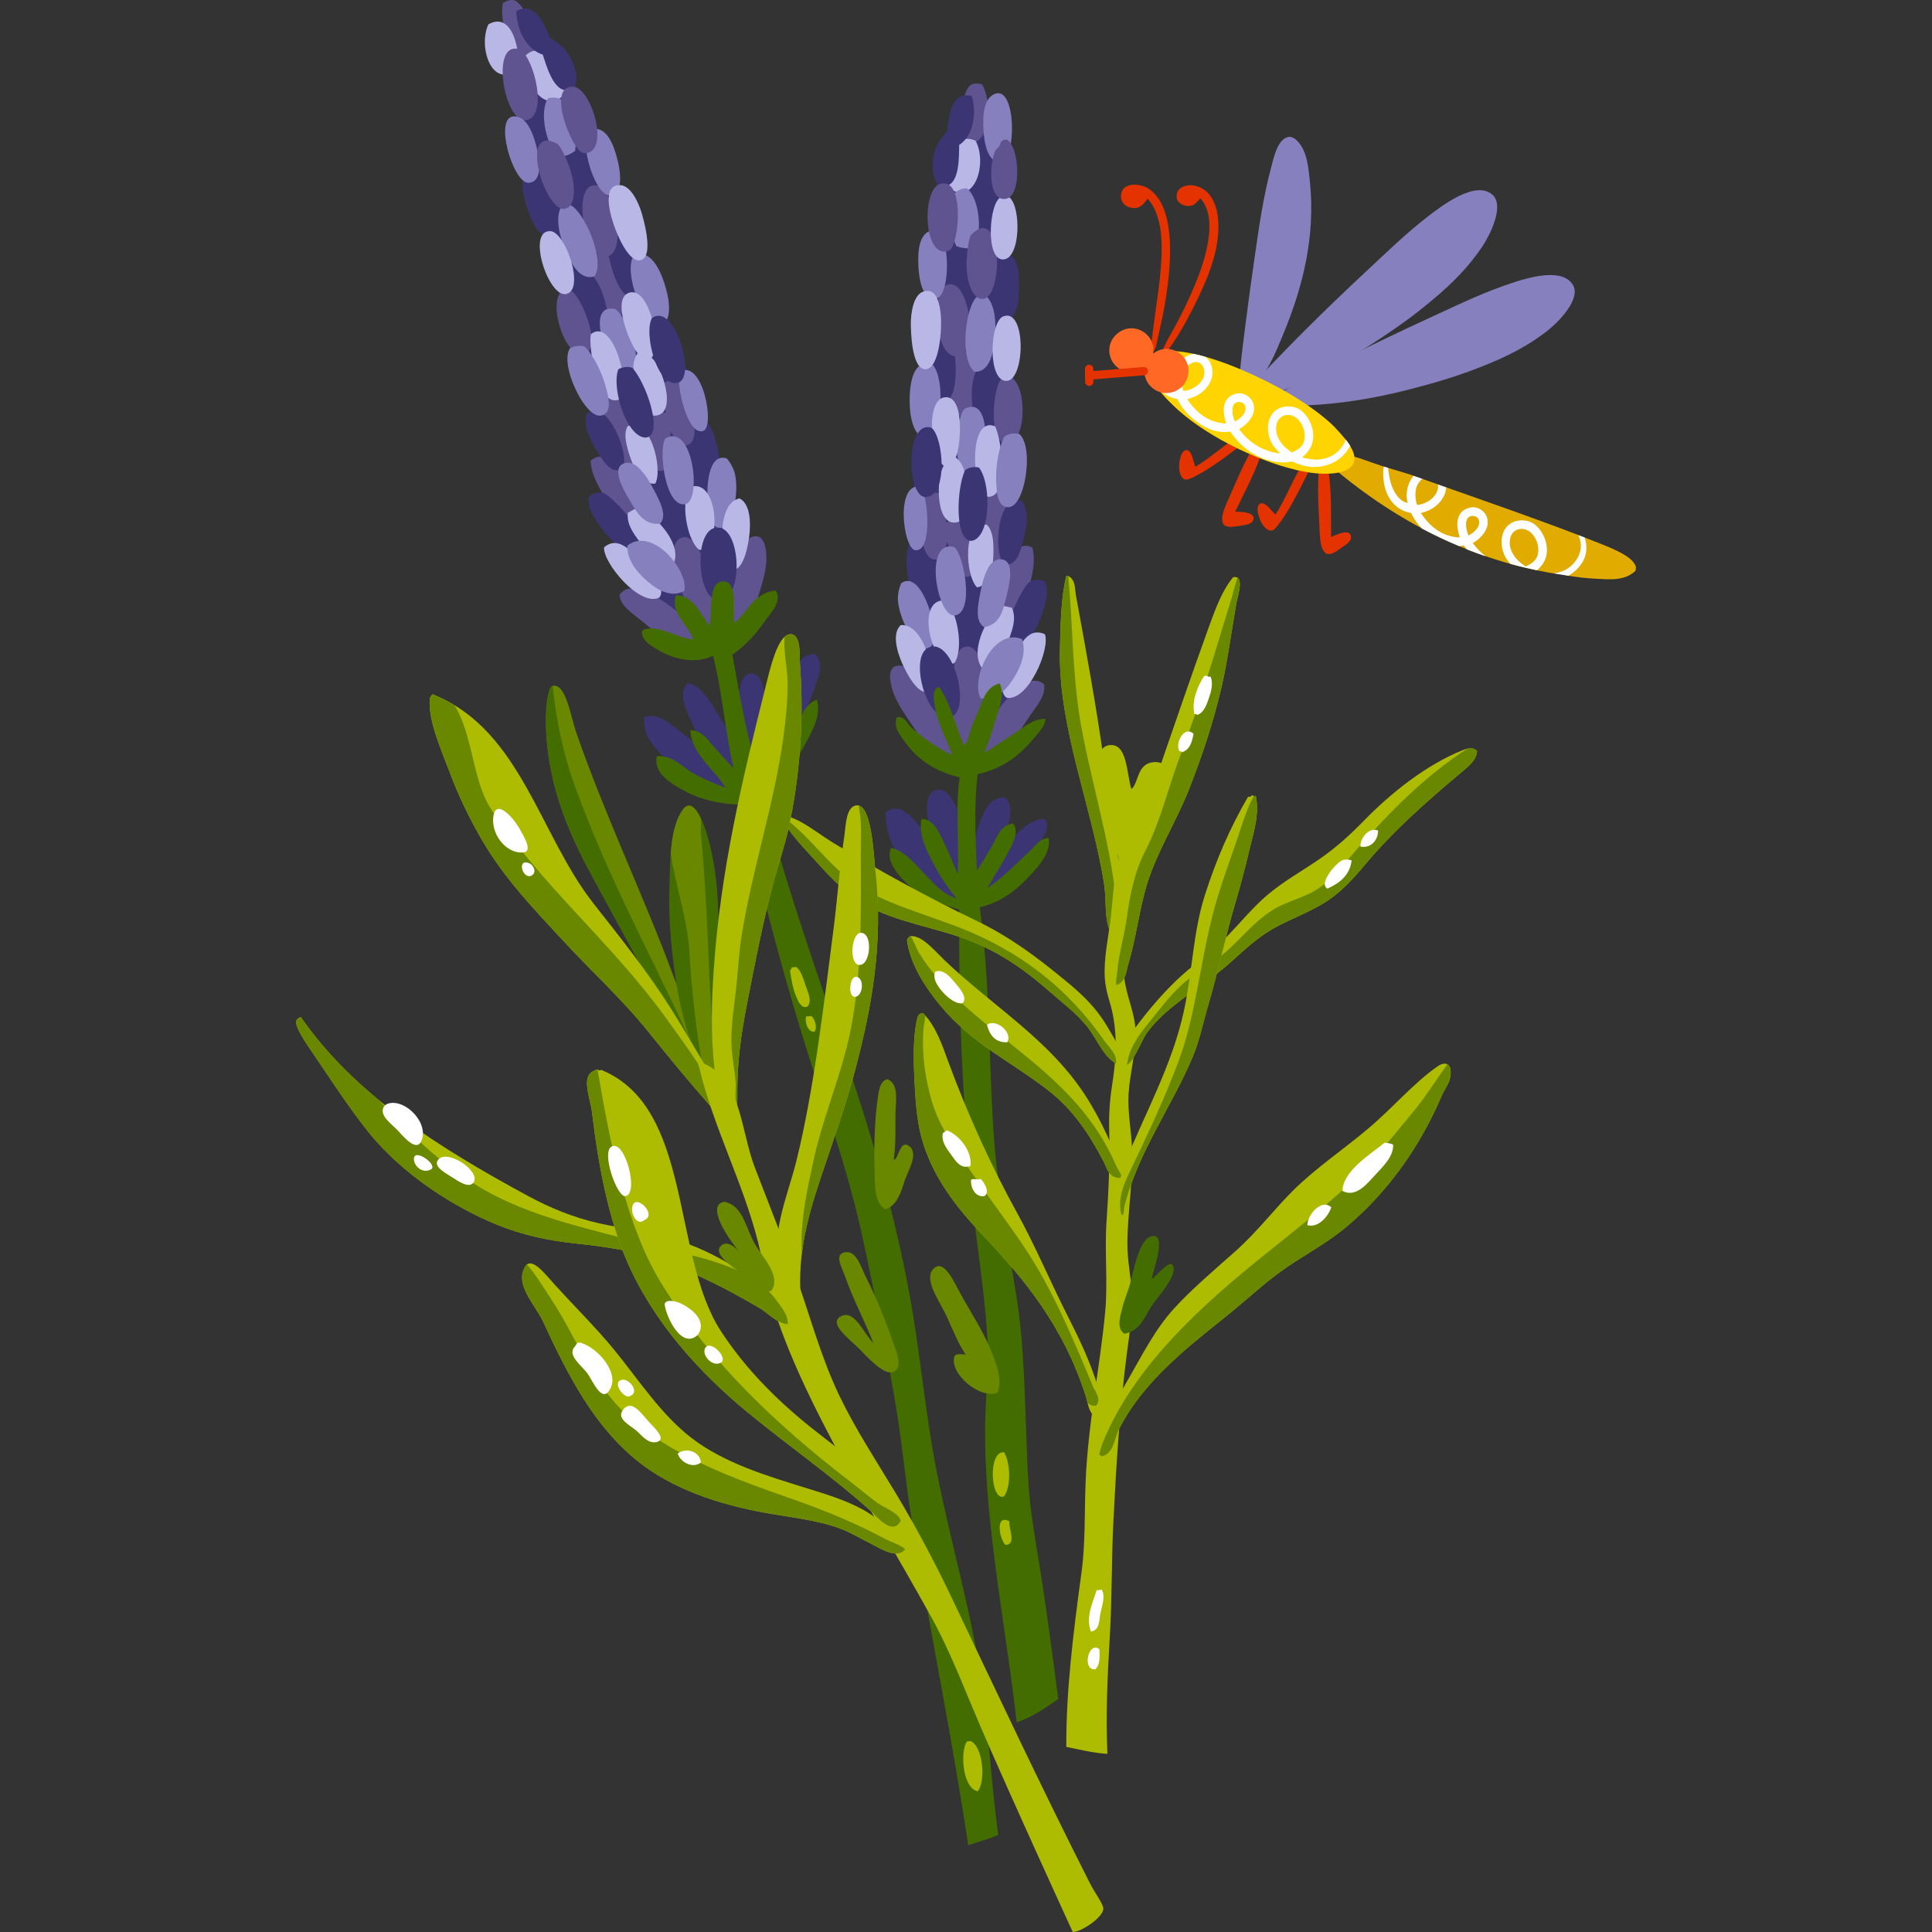 <svg xmlns="http://www.w3.org/2000/svg" version="1.1" xmlns:xlink="http://www.w3.org/1999/xlink" xmlns:svgjs="http://svgjs.com/svgjs" width="512" height="512" x="0" y="0" viewBox="0 0 512 512" style="enable-background:new 0 0 512 512" xml:space="preserve"><rect x="0" y="0" width="512" height="512" fill="#333333" stroke="none"/><g>
<g xmlns="http://www.w3.org/2000/svg">
	<g>
		<g>
			<g>
				<g>
					<path style="fill-rule:evenodd;clip-rule:evenodd;" d="M255.131,31.544c9.639-3.422,10.331,7.72,10.374,15.427       c0.045,7.894,0.737,13.971,1.3,20.454c1.986,22.883,1.99,39.709,2.46,60.918c0.147,6.56,0.181,13.674,0.923,20.19       c1.531,13.424,4.053,31.405-1.871,38.04c-2.326,2.607-8.737,5.432-13.946,4.665c-6.098-0.899-10.782-9.045-12.183-16.142       c-1.245-6.308-0.965-13.205-0.85-19.584c0.355-19.415,1.198-34.604,2.314-55.311c0.715-13.202,1.026-24.059,2.417-36.257       c0.509-4.457,1.66-11.257,2.522-17.199C249.364,41.391,250.184,33.302,255.131,31.544z" fill="#3b3574" data-original="#3b3574"/>
					<path style="fill-rule:evenodd;clip-rule:evenodd;" d="M260.288,22.348c2.292,3.982,3.087,15.292-3.715,15.799       c-3.736-1.391-1.76-14.786,0.959-15.793C258.578,21.966,259.435,22.149,260.288,22.348z" fill="#5f5390" data-original="#5f5390"/>
					<path style="fill-rule:evenodd;clip-rule:evenodd;" d="M259.411,44.897c6.605-2.725,7.57,15.84,2.276,16.96       C254.7,63.338,255.037,46.699,259.411,44.897z" fill="#3b3574" data-original="#3b3574"/>
					<path style="fill-rule:evenodd;clip-rule:evenodd;" d="M252.3,64.158c4.855-2.271,6.806,8.046,6.387,13.726       c-0.133,1.864-1.175,3.714-2.306,3.953C251.847,82.798,247.259,66.516,252.3,64.158z" fill="#3b3574" data-original="#3b3574"/>
					<path style="fill-rule:evenodd;clip-rule:evenodd;" d="M254.461,110.348c-4.063-3.187-3.402-12.755-1.566-16.734       C260.037,88.58,260.683,110.546,254.461,110.348z" fill="#5f5390" data-original="#5f5390"/>
					<path style="fill-rule:evenodd;clip-rule:evenodd;" d="M243.469,142.772c2.662,1.923,4.585,8.583,4.656,13.614       c0.02,1.292-0.083,4.863-2.511,5.207c-4.617,0.66-7.186-15.833-3.845-18.627C242.337,142.901,242.903,142.836,243.469,142.772z       " fill="#3b3574" data-original="#3b3574"/>
					<path style="fill-rule:evenodd;clip-rule:evenodd;" d="M273.584,145.072c0.789,3.1,0.272,6.093-0.628,9.606       c-0.588,2.297-1.867,6.907-4.344,7.261c-3.997,0.566-3.759-4.938-3.01-8.269c0.794-3.518,3.15-8.379,5.193-8.895       C272.096,144.448,272.722,144.788,273.584,145.072z" fill="#5f5390" data-original="#5f5390"/>
					<path style="fill-rule:evenodd;clip-rule:evenodd;" d="M248.394,87.361c3.508-1.275,4.637,4.425,4.847,9.287       c0.188,4.254-0.318,9.713-3.348,9.917c-4.392,0.291-5.178-16.037-2.489-18.785C247.67,87.514,247.945,87.522,248.394,87.361z" fill="#3b3574" data-original="#3b3574"/>
					<path style="fill-rule:evenodd;clip-rule:evenodd;" d="M262.806,95.865c2.862,2.809,4.484,18.58-1.327,18.606       C256.55,114.492,255.422,94.272,262.806,95.865z" fill="#3b3574" data-original="#3b3574"/>
					<path style="fill-rule:evenodd;clip-rule:evenodd;" d="M258.859,151.978c2.324,2.598,2.408,7.662,2.097,12.369       c-0.203,3.143-0.879,9.547-4.402,9.729c-2.922,0.15-3.513-4.151-3.661-7.887C252.668,160.291,253.765,150.967,258.859,151.978z       " fill="#3b3574" data-original="#3b3574"/>
					<path style="fill-rule:evenodd;clip-rule:evenodd;" d="M251.352,49.813c-0.89-4.341,0.523-15.58,7.195-12.506       C261.66,42.979,258.536,54.792,251.352,49.813z" fill="#b9b7e6" data-original="#b9b7e6"/>
					<path style="fill-rule:evenodd;clip-rule:evenodd;" d="M265.479,67.884c4.783-1.974,4.678,5.857,4.542,9.631       c-0.124,3.512-0.943,8.389-5.328,7.681C260.028,84.439,262.057,69.297,265.479,67.884z" fill="#3b3574" data-original="#3b3574"/>
					<path style="fill-rule:evenodd;clip-rule:evenodd;" d="M249.868,76.12c6.926-5.212,9.828,17.34,4.156,18.288       C247.994,95.412,246.98,79.636,249.868,76.12z" fill="#5f5390" data-original="#5f5390"/>
					<path style="fill-rule:evenodd;clip-rule:evenodd;" d="M246.638,96.172c4.049,2.836,3.557,20.119-2.654,19.06       c-1.727-0.294-2.629-4.338-2.8-6.446C240.726,103.137,241.428,95.472,246.638,96.172z" fill="#8780be" data-original="#8780be"/>
					<path style="fill-rule:evenodd;clip-rule:evenodd;" d="M265.708,100.148c6.307-3.122,7.275,16.989,1.29,17.383       C261.521,117.89,263.19,101.395,265.708,100.148z" fill="#5f5390" data-original="#5f5390"/>
					<path style="fill-rule:evenodd;clip-rule:evenodd;" d="M256.6,107.954c6.591-2.049,5.313,16.921,0.577,17.156       c-5.706,0.28-3.569-15.219-1.561-16.737C255.917,108.143,256.122,108.1,256.6,107.954z" fill="#8780be" data-original="#8780be"/>
					<path style="fill-rule:evenodd;clip-rule:evenodd;" d="M248.846,130.671c1.536,1.591,1.572,4.857,1.922,7.774       c0.533,0.267,1.009-1.879,2.924-1.56c2.032,1.276,3.286,4.243,3.996,7.846c0.513,2.581,1.422,7.655-1.139,8.127       c-3.093,0.569-4.675-6.903-5.532-9.21c-0.834,1.906-0.482,4.43-2.919,4.637c-5.102,0.435-5.09-15.451-2.006-17.608       C247.246,130.41,248.011,130.578,248.846,130.671z" fill="#5f5390" data-original="#5f5390"/>
					<path style="fill-rule:evenodd;clip-rule:evenodd;" d="M261.951,130.715c3.971-2.964,5.089,2.512,5.291,7.083       c0.18,4.169,0.148,11.1-2.837,11.395c-2.938,0.289-3.44-5.626-3.73-8.495C260.257,136.511,260.914,133.188,261.951,130.715z" fill="#5f5390" data-original="#5f5390"/>
					<path style="fill-rule:evenodd;clip-rule:evenodd;" d="M245.963,171.9c-3.9-0.431-7.555-7.811-7.987-12.621       c-0.146-1.634,0.254-3.388,0.844-4.71c4.166-2.926,7.494,5.491,8.459,10.722C247.785,168.033,247.904,171.007,245.963,171.9z" fill="#8780be" data-original="#8780be"/>
					<path style="fill-rule:evenodd;clip-rule:evenodd;" d="M276.665,153.946c1.726,2.114,0.283,7.074-1.209,10.594       c-1.144,2.717-3.201,6.772-6.149,6.544c-6.399-0.499,1.775-15.454,3.274-16.672       C273.394,153.753,275.355,153.365,276.665,153.946z" fill="#3b3574" data-original="#3b3574"/>
					<path style="fill-rule:evenodd;clip-rule:evenodd;" d="M253.152,195.683c-2.159-4.739-1.3-11.816-0.575-17.155       c0.451-3.318,1.049-6.809,3.325-7.145c3.457-0.511,4.66,5.075,4.849,9.289c0.135,3.012-0.522,17.009-4.566,17.434       C254.461,198.285,253.574,196.6,253.152,195.683z" fill="#5f5390" data-original="#5f5390"/>
					<path style="fill-rule:evenodd;clip-rule:evenodd;" d="M251.666,200.772c-5.308-1.244-7.628-5.132-10.772-9.844       c-1.021-1.527-2.693-3.83-3.86-6.632c-0.811-1.946-2.185-6.716,0.159-7.706c3.877-1.642,8.216,6.172,9.544,8.138       c2.565,3.796,5.848,7.839,6.45,11.26C253.594,198.28,253.139,199.755,251.666,200.772z" fill="#5f5390" data-original="#5f5390"/>
					<path style="fill-rule:evenodd;clip-rule:evenodd;" d="M276.681,181.316c0.544,2.99-1.879,5.656-3.558,8.094       c-1.718,2.49-3.22,5.111-5.059,7.035c-1.729,1.81-4.669,4.726-8.23,3.396c-1.18-3.285,1.98-8.211,4.846-11.931       C267.292,184.517,272.535,177.964,276.681,181.316z" fill="#5f5390" data-original="#5f5390"/>
					<path style="fill-rule:evenodd;clip-rule:evenodd;" d="M257.536,25.429c1.393,5.022,0.298,10.603-3.349,12.99       c-0.073,2.817,0.27,10.72-3.926,10.903c-3.562,0.154-3.549-6.173-2.466-9.561c0.664-2.088,2.038-3.595,3.223-4.978       C251.475,30.716,252.029,24.105,257.536,25.429z" fill="#3b3574" data-original="#3b3574"/>
					<path style="fill-rule:evenodd;clip-rule:evenodd;" d="M256.187,49.878c3.439,2.516,4.479,12.898,1.459,15.824       c-1.75,0.246-3.011-0.049-4.189-0.444C251.478,60.909,248.963,50.356,256.187,49.878z" fill="#8780be" data-original="#8780be"/>
					<path style="fill-rule:evenodd;clip-rule:evenodd;" d="M246.778,61.097c5.251-1.346,5.386,17.156,1.363,17.99       c-3.85,0.797-4.597-5.663-4.747-8.379C243.172,66.706,243.514,61.936,246.778,61.097z" fill="#8780be" data-original="#8780be"/>
					<path style="fill-rule:evenodd;clip-rule:evenodd;" d="M264.011,24.77c5.251-1.347,5.389,17.154,1.361,17.988       c-3.847,0.795-4.596-5.663-4.748-8.379C260.401,30.378,260.748,25.606,264.011,24.77z" fill="#8780be" data-original="#8780be"/>
					<path style="fill-rule:evenodd;clip-rule:evenodd;" d="M261.14,78.22c3.071,2.744,2.949,9.144,2.237,13.583       c-0.498,3.117-1.697,6.855-5.093,6.732c-3.807-3.062-2.617-15.149-0.103-19.055C258.712,78.655,259.361,78.179,261.14,78.22z" fill="#8780be" data-original="#8780be"/>
					<path style="fill-rule:evenodd;clip-rule:evenodd;" d="M253.288,121.244c1.797,1.363,2.842,4.027,2.976,7.966       c0.141,4.025-0.114,8.753-2.738,9.23c-5.792,1.054-5.394-12.142-3.431-14.985c-3.584-2.88-4.854-17.737,0.34-18.182       C255.823,104.809,254.579,118.392,253.288,121.244z" fill="#b9b7e6" data-original="#b9b7e6"/>
					<path style="fill-rule:evenodd;clip-rule:evenodd;" d="M263.723,112.981c1.74,3.535,3.855,19.046-2.007,18.682       C257.701,131.416,256.241,109.927,263.723,112.981z" fill="#b9b7e6" data-original="#b9b7e6"/>
					<path style="fill-rule:evenodd;clip-rule:evenodd;" d="M244.181,129.049c1.757,3.109,2.961,17.035-1.537,16.781       C239.288,145.641,237.102,127.269,244.181,129.049z" fill="#8780be" data-original="#8780be"/>
					<path style="fill-rule:evenodd;clip-rule:evenodd;" d="M270.805,132.78c2.047,2.481,1.303,7.19,0.224,11.045       c-0.726,2.603-1.641,6.191-4.855,5.782C262.985,146.918,264.358,130.244,270.805,132.78z" fill="#3b3574" data-original="#3b3574"/>
					<path style="fill-rule:evenodd;clip-rule:evenodd;" d="M261.524,139.065c1.476,1.392,1.714,3.942,1.75,6.261       c0.064,3.987-0.407,9.68-4.341,10.335C255.783,152.607,254.934,137.988,261.524,139.065z" fill="#b9b7e6" data-original="#b9b7e6"/>
					<path style="fill-rule:evenodd;clip-rule:evenodd;" d="M250.363,159.098c3.377,2.474,5.105,12.849,2.583,16.618       C247.347,178.153,242.085,158.767,250.363,159.098z" fill="#b9b7e6" data-original="#b9b7e6"/>
					<path style="fill-rule:evenodd;clip-rule:evenodd;" d="M268.166,161.066c1.449,3.174-0.261,6.859-1.305,9.681       c-0.976,2.632-1.646,6.836-6.117,6.848c-4.238-4.117,0.508-14.06,4.293-16.788       C265.713,160.322,267.241,160.882,268.166,161.066z" fill="#b9b7e6" data-original="#b9b7e6"/>
					<path style="fill-rule:evenodd;clip-rule:evenodd;" d="M238.702,165.656c4.763-0.377,7.371,7.312,8.188,11.367       c0.339,1.672,0.835,5.653-1.008,6.265c-2.751,0.913-5.852-5.389-6.684-7.234C237.685,172.706,236.333,167.818,238.702,165.656z       " fill="#b9b7e6" data-original="#b9b7e6"/>
					<path style="fill-rule:evenodd;clip-rule:evenodd;" d="M266.748,184.907c-2.215-1.598-0.487-5.515,1.075-8.732       c1.921-3.96,4.057-10.327,9.073-8.109C278.401,171.906,272.481,185.951,266.748,184.907z" fill="#b9b7e6" data-original="#b9b7e6"/>
					<path style="fill-rule:evenodd;clip-rule:evenodd;" d="M248.835,48.871c7.034-2.789,5.41,16.424,2.686,17.529       c-3.543,1.439-5.11-3.039-5.526-6.135C245.344,55.415,246.451,49.812,248.835,48.871z" fill="#5f5390" data-original="#5f5390"/>
					<path style="fill-rule:evenodd;clip-rule:evenodd;" d="M259.813,60.535c6.093-1.539,5.451,18.269,0.75,18.674       c-2.83,0.243-4.288-4.429-4.408-8.416c-0.092-3.152,0.557-7.409,1.108-8.43C257.392,62.124,258.817,60.786,259.813,60.535z" fill="#5f5390" data-original="#5f5390"/>
					<path style="fill-rule:evenodd;clip-rule:evenodd;" d="M244.494,77.349c3.005-1.185,4.273,1.607,4.741,5.303       c0.572,4.489-0.307,14.825-3.782,15.191c-3.189,0.338-3.97-6.696-4.073-11.529C241.3,82.579,242.213,78.247,244.494,77.349z" fill="#b9b7e6" data-original="#b9b7e6"/>
					<path style="fill-rule:evenodd;clip-rule:evenodd;" d="M265.914,83.826c6.084-2.246,5.79,16.793,0.918,17.116       C261.636,101.288,262.213,85.192,265.914,83.826z" fill="#b9b7e6" data-original="#b9b7e6"/>
					<path style="fill-rule:evenodd;clip-rule:evenodd;" d="M246.874,113.366c3.301,2.788,4.35,18.521-1.699,18.338       C240.226,131.555,239.91,111.027,246.874,113.366z" fill="#3b3574" data-original="#3b3574"/>
					<path style="fill-rule:evenodd;clip-rule:evenodd;" d="M270.158,115.017c2.277,2.126,2.347,7.862,1.42,12.448       c-0.476,2.356-1.855,6.889-4.378,6.957c-2.909,0.079-3.12-4.24-3.214-7.015c-0.143-4.364,0.8-8.851,2.123-11.621       C266.861,114.989,268.898,114.661,270.158,115.017z" fill="#8780be" data-original="#8780be"/>
					<path style="fill-rule:evenodd;clip-rule:evenodd;" d="M259.456,123.926c2.523,3.225,3.025,12.313,0.88,16.811       c-1.382,2.909-4.169,3.954-5.512,0.016c-1.53-4.478-0.646-12.853,0.922-16.097C256.482,123.904,258.236,123.56,259.456,123.926       z" fill="#3b3574" data-original="#3b3574"/>
					<path style="fill-rule:evenodd;clip-rule:evenodd;" d="M252.892,144.97c2.538,2.019,5.545,17.614-0.001,18.144       C248.436,163.543,244.516,142.804,252.892,144.97z" fill="#8780be" data-original="#8780be"/>
					<path style="fill-rule:evenodd;clip-rule:evenodd;" d="M260.827,166.208c-2.582-1.573-1.65-5.867-1.038-9.105       c0.624-3.319,1.522-6.471,3.216-8.056c0.44-0.409,1.247-0.754,1.634-0.799c4.707-0.565,2.763,7.004,2.126,9.595       C265.8,161.791,265.15,165.407,260.827,166.208z" fill="#8780be" data-original="#8780be"/>
					<path style="fill-rule:evenodd;clip-rule:evenodd;" d="M245.99,171.649c6.624-3.162,11.666,16.781,5.886,18.394       C245.589,191.802,240.804,174.124,245.99,171.649z" fill="#3b3574" data-original="#3b3574"/>
					<path style="fill-rule:evenodd;clip-rule:evenodd;" d="M270.84,169.371c1.485,4.148-1.027,8.833-3.146,11.738       c-1.463,2.009-4.137,4.779-7.819,3.967C257.165,180.107,263.086,166.227,270.84,169.371z" fill="#8780be" data-original="#8780be"/>
				</g>
				<path style="fill-rule:evenodd;clip-rule:evenodd;" d="M261.862,229.749c2.506-1.508,3.878-4.678,6.081-7.151      c2.048-2.297,4.627-5.108,8.67-5.602c2.152,1.973-0.258,5.08-1.892,7.598c-1.49,2.289-3.143,4.956-4.753,6.693      c-2.114,2.272-9.716,8.604-10.037,2.678c-0.502,0.667-4.226,2.13-5.476,0.317c1.058,1.157,2.581,3.655,1.301,5.387      c-5.224,1.109-9.541-3.391-12.843-6.836c-4.268-4.454-8.3-9.971-8.203-17.519c4.392-3.65,8.994,3.528,11.518,7.299      c2.93,4.377,5.391,8.161,7.44,10.838c-2.526-4.5-8.921-12.669-7.9-20.935c0.15-1.238,0.904-2.649,1.73-2.963      c3.681-1.41,5.53,3.388,6.512,5.714c1.528,3.616,2.098,6.317,3.151,9.483c1.98-2.767,2.908-14.197,9.161-13.347      c4.364,3.464-2.436,14.746-4.117,18.305C262.088,229.722,261.977,229.735,261.862,229.749z" fill="#3b3574" data-original="#3b3574"/>
			</g>
			<path style="fill-rule:evenodd;clip-rule:evenodd;" d="M277.878,222.078c0.784,3.514-2.247,7.081-4.744,9.768     c-3.407,3.665-7.216,7.044-13.498,8.611c2.725,19.407,2.345,39.145,3.615,58.939c0.91,14.14,3.623,29.046,5.936,42.996     c2.787,16.822,2.329,34.237,3.364,50.666c0.424,6.782,1.454,12.797,2.585,19.694c1.982,12.063,3.644,24.631,5.311,37.53     c-3.372,2.269-6.601,4.641-11.015,6.176c-3.021-26.993-9.195-55.757-8.285-81.782c0.222-6.379,0.933-12.718,0.578-19.132     c-1.053-18.782-4.829-35.495-5.411-53.507c-0.076-2.34-0.532-6.341-0.734-9.45c-1.149-17.893-1.463-34.262-1.387-51.508     c-5.735-1.817-11.046-3.713-15.057-8.126c-1.972-2.163-4.306-5.263-3.011-8.267c3.853,0.928,6.207,4.195,8.692,6.699     c2.589,2.616,4.83,5.551,8.692,6.699c-2.256-2.629-4.41-5.856-6.245-9.437c-1.736-3.384-3.935-7.428-3.055-11.647     c3.351,0.145,4.597,3.593,5.868,6.098c1.361,2.685,2.564,5.887,3.725,8.495c0.462-8.329-0.692-17.797,0.528-25.585     c-5.81-1.36-10.603-4.173-14.106-8.849c-1.384-1.852-3.701-4.553-2.53-7.092c2.034-0.367,2.785,1.756,3.746,2.648     c2.917,2.692,6.825,5.431,10.839,7.376c-0.763-3.087-4.055-8.421-4.653-13.617c-0.172-1.491-0.637-3.773,1.216-4.444     c3.027,4.257,4.405,10.36,6.597,15.545c1.229-1.193,1.374-2.987,1.899-4.521c0.53-1.545,1.215-2.998,1.898-4.52     c1.199-2.678,1.874-6.5,5.703-7.416c1.403,2.882-0.109,6.321-1.005,9.341c-0.918,3.106-1.939,6.314-3.114,8.964     c2.271-1.192,5.026-3.136,7.718-4.876c2.608-1.686,5.201-4.107,8.503-4.045c-0.021,1.901-1.723,3.523-2.884,4.94     c-3.337,4.066-7.787,8.152-15.096,9.719c-0.915,7.912-0.57,16.718-0.19,25.544c1.188-1.657,2.665-4.201,4.07-6.611     c1.272-2.173,2.115-5.502,5.538-5.86c1.872,2.552-0.499,6.032-1.786,8.508c-1.465,2.809-3.35,5.486-4.615,7.903     c-0.038,0.254-0.309,0.343-0.272,0.646c4.37-3.06,7.776-6.613,11.589-10.237C274.616,223.887,275.693,222.122,277.878,222.078z" fill="#446d00" data-original="#446d00"/>
			<g>
				<path style="fill-rule:evenodd;clip-rule:evenodd;" d="M264.297,369.088c-4.69,1.754-12.578-5.004-11.417-9.463      c0.275-1.064,1.757-0.71,3.029-0.652c-1.837-2.646-3.227-6.147-4.922-9.896c-1.882-4.172-6.794-10.477-3.222-13.164      c2.534-1.904,5.067,3.791,6.614,6.627c3.185,5.845,6.429,10.439,8.811,16.832C264.395,362.595,265.603,366.146,264.297,369.088z      " fill="#6a8700" data-original="#6a8700"/>
				<path style="fill-rule:evenodd;clip-rule:evenodd;" d="M266.095,384.874c1.794,3.074,1.796,9.36-0.044,11.691      C262.492,397.96,261.742,384.427,266.095,384.874z" fill="#adbc00" data-original="#adbc00"/>
				<path style="fill-rule:evenodd;clip-rule:evenodd;" d="M267.494,403.167c-0.222,2.17,1.974,6.044-1.01,6.264      C264.951,408.192,263.547,401.054,267.494,403.167z" fill="#adbc00" data-original="#adbc00"/>
			</g>
		</g>
		<g>
			<g>
				<path style="fill-rule:evenodd;clip-rule:evenodd;" d="M140.934,8.15c-10.244-0.591-7.641,10.276-5.426,17.674      c2.272,7.578,3.389,13.593,4.749,19.964c4.802,22.481,9.731,38.606,15.491,59.065c1.785,6.328,3.835,13.152,5.034,19.606      c2.467,13.29,5.316,31.225,12.939,35.93c2.994,1.851,9.965,2.773,14.729,0.583c5.582-2.562,7.682-11.671,6.944-18.863      c-0.653-6.392-2.94-12.922-4.917-19.004c-6.031-18.508-11.289-32.829-18.428-52.361c-4.551-12.45-8.035-22.769-12.939-34.07      c-1.795-4.131-4.889-10.324-7.457-15.781C149.341,15.977,146.187,8.456,140.934,8.15z" fill="#3b3574" data-original="#3b3574"/>
				<path style="fill-rule:evenodd;clip-rule:evenodd;" d="M133.295,0.774c-1.028,4.454,1.524,15.515,8.189,14.106      c3.174-2.376-2.647-14.664-5.544-14.871C134.824-0.069,134.055,0.347,133.295,0.774z" fill="#5f5390" data-original="#5f5390"/>
				<path style="fill-rule:evenodd;clip-rule:evenodd;" d="M140.744,22.136c-7.129-0.768-2.617,17.292,2.787,16.89      C150.66,38.498,145.461,22.646,140.744,22.136z" fill="#3b3574" data-original="#3b3574"/>
				<path style="fill-rule:evenodd;clip-rule:evenodd;" d="M153.202,38.614c-5.32-0.822-4.162,9.607-2.098,14.933      c0.674,1.75,2.211,3.231,3.367,3.147C159.093,56.353,158.72,39.469,153.202,38.614z" fill="#3b3574" data-original="#3b3574"/>
				<path style="fill-rule:evenodd;clip-rule:evenodd;" d="M164.663,83.482c2.962-4.187-0.473-13.173-3.404-16.475      C152.942,64.173,158.761,85.404,164.663,83.482z" fill="#5f5390" data-original="#5f5390"/>
				<path style="fill-rule:evenodd;clip-rule:evenodd;" d="M184.696,111.49c-1.986,2.585-1.874,9.501-0.469,14.343      c0.359,1.244,1.504,4.635,3.93,4.292c4.619-0.656,2.248-17.177-1.772-18.925C185.821,111.296,185.261,111.393,184.696,111.49z" fill="#3b3574" data-original="#3b3574"/>
				<path style="fill-rule:evenodd;clip-rule:evenodd;" d="M156.512,122.086c0.152,3.19,1.526,5.914,3.419,9.03      c1.235,2.036,3.811,6.099,6.29,5.748c3.992-0.572,2.155-5.779,0.46-8.761c-1.788-3.154-5.474-7.154-7.581-7.079      C157.759,121.072,157.254,121.575,156.512,122.086z" fill="#5f5390" data-original="#5f5390"/>
				<path style="fill-rule:evenodd;clip-rule:evenodd;" d="M163.742,59.762c-3.735-0.243-3.146,5.533-1.924,10.251      c1.066,4.129,3.153,9.219,6.113,8.57c4.297-0.945,0.265-16.813-3.122-18.695C164.483,59.705,164.22,59.793,163.742,59.762z" fill="#3b3574" data-original="#3b3574"/>
				<path style="fill-rule:evenodd;clip-rule:evenodd;" d="M152.426,71.928c-1.926,3.489,1.146,19.053,6.72,17.459      C163.872,88.034,159.033,68.343,152.426,71.928z" fill="#3b3574" data-original="#3b3574"/>
				<path style="fill-rule:evenodd;clip-rule:evenodd;" d="M172.648,124.601c-1.466,3.138-0.066,8.015,1.611,12.439      c1.119,2.955,3.644,8.901,7.073,8.096c2.845-0.673,2.153-4.957,1.192-8.579C181.015,130.843,177.234,122.211,172.648,124.601z" fill="#3b3574" data-original="#3b3574"/>
				<path style="fill-rule:evenodd;clip-rule:evenodd;" d="M149.905,24.603c-0.421-4.406-5.064-14.786-10.556-9.979      C138.026,20.925,144.483,31.379,149.905,24.603z" fill="#b9b7e6" data-original="#b9b7e6"/>
				<path style="fill-rule:evenodd;clip-rule:evenodd;" d="M137.259,18.293c0.661-4.408-1.325-15.5-7.823-11.848      C126.623,12.376,130.349,23.89,137.259,18.293z" fill="#b9b7e6" data-original="#b9b7e6"/>
				<path style="fill-rule:evenodd;clip-rule:evenodd;" d="M141.663,45.86c-5.16-0.561-2.766,6.916-1.53,10.495      c1.147,3.33,3.362,7.776,7.355,5.876C151.74,60.202,145.357,46.259,141.663,45.86z" fill="#3b3574" data-original="#3b3574"/>
				<path style="fill-rule:evenodd;clip-rule:evenodd;" d="M159.036,49.402c-8.165-3.066-4.336,19.356,1.378,18.68      C166.485,67.364,162.832,51.964,159.036,49.402z" fill="#5f5390" data-original="#5f5390"/>
				<path style="fill-rule:evenodd;clip-rule:evenodd;" d="M137.902,13.182c-8.163-3.067-4.336,19.356,1.381,18.68      C145.354,31.143,141.7,15.745,137.902,13.182z" fill="#5f5390" data-original="#5f5390"/>
				<path style="fill-rule:evenodd;clip-rule:evenodd;" d="M168.007,67.715c-3.045,3.846,2.486,20.27,8.125,17.527      c1.571-0.764,1.253-4.89,0.798-6.957C175.714,72.743,172.795,65.591,168.007,67.715z" fill="#8780be" data-original="#8780be"/>
				<path style="fill-rule:evenodd;clip-rule:evenodd;" d="M150.902,76.84c-6.965-1.232-1.998,18.31,3.852,17.018      C160.107,92.675,153.677,77.336,150.902,76.84z" fill="#5f5390" data-original="#5f5390"/>
				<path style="fill-rule:evenodd;clip-rule:evenodd;" d="M161.912,81.781c-6.917-0.125-0.133,17.696,4.476,16.602      c5.55-1.322-1.04-15.579-3.407-16.475C162.623,81.772,162.413,81.79,161.912,81.781z" fill="#8780be" data-original="#8780be"/>
				<path style="fill-rule:evenodd;clip-rule:evenodd;" d="M175.998,101.39c-1.002,1.953-0.083,5.095,0.439,7.988      c-0.434,0.404-1.518-1.52-3.261-0.682c-1.571,1.79-1.904,4.98-1.532,8.636c0.268,2.615,0.882,7.728,3.475,7.466      c3.133-0.316,2.458-7.916,2.604-10.366c1.356,1.592,1.761,4.11,4.156,3.63c5.017-1.006,0.349-16.224-3.235-17.432      C177.456,100.696,176.772,101.069,175.998,101.39z" fill="#5f5390" data-original="#5f5390"/>
				<path style="fill-rule:evenodd;clip-rule:evenodd;" d="M163.454,105.085c-4.675-1.733-4.138,3.825-2.995,8.265      c1.048,4.042,3.111,10.677,6.062,10.127c2.896-0.541,1.643-6.35,1.082-9.177C166.779,110.167,165.174,107.168,163.454,105.085z" fill="#5f5390" data-original="#5f5390"/>
				<path style="fill-rule:evenodd;clip-rule:evenodd;" d="M190.841,140.097c3.614-1.497,4.954-9.593,3.962-14.319      c-0.342-1.608-1.242-3.175-2.189-4.28c-4.853-1.64-5.576,7.35-4.966,12.635C187.968,136.899,188.723,139.784,190.841,140.097z" fill="#8780be" data-original="#8780be"/>
				<path style="fill-rule:evenodd;clip-rule:evenodd;" d="M156.164,131.45c-1.037,2.507,1.801,6.859,4.259,9.814      c1.896,2.284,5.052,5.599,7.808,4.559c5.99-2.263-6.226-14.317-8.021-15.068C159.236,130.354,157.247,130.527,156.164,131.45z" fill="#3b3574" data-original="#3b3574"/>
				<path style="fill-rule:evenodd;clip-rule:evenodd;" d="M190.919,164.892c0.684-5.144-2.215-11.687-4.471-16.601      c-1.407-3.055-3.003-6.23-5.281-5.919c-3.464,0.472-2.982,6.162-1.926,10.252c0.755,2.923,5.483,16.156,9.482,15.436      C190.432,167.751,190.788,165.887,190.919,164.892z" fill="#5f5390" data-original="#5f5390"/>
				<path style="fill-rule:evenodd;clip-rule:evenodd;" d="M193.836,169.355c4.724-2.673,5.808-7.044,7.441-12.435      c0.53-1.75,1.458-4.422,1.754-7.433c0.208-2.089,0.128-7.044-2.407-7.342c-4.197-0.489-6.067,8.209-6.764,10.46      c-1.344,4.352-3.305,9.142-2.884,12.587C191.259,167.505,192.128,168.791,193.836,169.355z" fill="#5f5390" data-original="#5f5390"/>
				<path style="fill-rule:evenodd;clip-rule:evenodd;" d="M164.162,157.68c0.358,3.018,3.459,4.898,5.784,6.765      c2.375,1.908,4.584,4.001,6.909,5.331c2.187,1.253,5.858,3.228,8.883,0.964c0.166-3.48-4.305-7.317-8.139-10.085      C174.102,158.131,167.155,153.313,164.162,157.68z" fill="#5f5390" data-original="#5f5390"/>
				<path style="fill-rule:evenodd;clip-rule:evenodd;" d="M136.836,2.96c0.134,5.201,2.82,10.245,7.012,11.516      c0.895,2.679,2.886,10.348,6.959,9.353c3.457-0.846,1.59-6.904-0.437-9.849c-1.251-1.815-3.007-2.878-4.549-3.873      C144.196,6.336,141.724,0.156,136.836,2.96z" fill="#3b3574" data-original="#3b3574"/>
				<path style="fill-rule:evenodd;clip-rule:evenodd;" d="M145.293,26.013c-2.56,3.37-0.517,13.609,3.237,15.573      c1.752-0.254,2.871-0.889,3.883-1.595C153.037,35.272,152.359,24.457,145.293,26.013z" fill="#8780be" data-original="#8780be"/>
				<path style="fill-rule:evenodd;clip-rule:evenodd;" d="M157.593,34.142c-5.424,0.173-0.134,17.941,3.968,17.618      c3.922-0.307,2.746-6.706,2.095-9.351C162.696,38.51,160.972,34.036,157.593,34.142z" fill="#8780be" data-original="#8780be"/>
				<path style="fill-rule:evenodd;clip-rule:evenodd;" d="M136.165,30.839c-5.425,0.171-0.134,17.939,3.966,17.617      c3.921-0.308,2.746-6.708,2.095-9.351C141.268,35.207,139.539,30.73,136.165,30.839z" fill="#8780be" data-original="#8780be"/>
				<path style="fill-rule:evenodd;clip-rule:evenodd;" d="M148.849,54.555c-2.134,3.486-0.144,9.582,1.837,13.639      c1.39,2.847,3.635,6.095,6.853,5.031c2.753-3.994-1.931-15.248-5.487-18.289C151.303,54.293,150.543,54.018,148.849,54.555z" fill="#8780be" data-original="#8780be"/>
				<path style="fill-rule:evenodd;clip-rule:evenodd;" d="M168.98,93.597c-1.316,1.806-1.54,4.649-0.519,8.462      c1.048,3.894,2.676,8.356,5.33,8.083c5.86-0.605,1.613-13.14-1.1-15.318c2.591-3.762-0.547-18.35-5.653-17.33      C161.738,78.55,166.91,91.223,168.98,93.597z" fill="#b9b7e6" data-original="#b9b7e6"/>
				<path style="fill-rule:evenodd;clip-rule:evenodd;" d="M156.561,88.585c-0.633,3.871,1.886,19.326,7.396,17.344      C167.735,104.571,162.834,83.572,156.561,88.585z" fill="#b9b7e6" data-original="#b9b7e6"/>
				<path style="fill-rule:evenodd;clip-rule:evenodd;" d="M179.992,98.538c-0.772,3.467,2.158,17.147,6.39,15.653      C189.546,113.073,186.257,94.861,179.992,98.538z" fill="#8780be" data-original="#8780be"/>
				<path style="fill-rule:evenodd;clip-rule:evenodd;" d="M155.575,109.533c-1.234,2.946,0.859,7.254,3.022,10.647      c1.46,2.294,3.386,5.474,6.345,4.189C167.215,120.901,161.012,105.305,155.575,109.533z" fill="#3b3574" data-original="#3b3574"/>
				<path style="fill-rule:evenodd;clip-rule:evenodd;" d="M166.312,112.969c-1.01,1.747-0.483,4.254,0.157,6.485      c1.107,3.84,3.228,9.167,7.186,8.698C175.777,124.346,172.311,110.098,166.312,112.969z" fill="#b9b7e6" data-original="#b9b7e6"/>
				<path style="fill-rule:evenodd;clip-rule:evenodd;" d="M182.876,129.057c-2.513,3.31-1.128,13.732,2.391,16.645      C191.348,146.474,190.709,126.429,182.876,129.057z" fill="#b9b7e6" data-original="#b9b7e6"/>
				<path style="fill-rule:evenodd;clip-rule:evenodd;" d="M166.389,135.902c-0.451,3.445,2.262,6.5,4.094,8.915      c1.7,2.25,3.58,6.093,7.863,4.858c2.856-5.128-4.604-13.333-9.03-14.893C168.525,134.505,167.224,135.469,166.389,135.902z" fill="#b9b7e6" data-original="#b9b7e6"/>
				<path style="fill-rule:evenodd;clip-rule:evenodd;" d="M195.973,132.09c-4.675,0.964-4.922,9.06-4.518,13.173      c0.163,1.701,0.856,5.653,2.804,5.724c2.904,0.108,4.027-6.796,4.281-8.795C199.009,138.563,198.872,133.499,195.973,132.09z" fill="#b9b7e6" data-original="#b9b7e6"/>
				<path style="fill-rule:evenodd;clip-rule:evenodd;" d="M174.734,158.357c1.657-2.148-1.147-5.422-3.587-8.071      c-3.003-3.262-6.914-8.765-11.07-5.242C159.76,149.142,169.548,160.952,174.734,158.357z" fill="#b9b7e6" data-original="#b9b7e6"/>
				<path style="fill-rule:evenodd;clip-rule:evenodd;" d="M152.046,22.997c-7.563-0.712-0.377,17.248,2.56,17.549      c3.813,0.39,4.007-4.337,3.496-7.42C157.305,28.298,154.603,23.238,152.046,22.997z" fill="#5f5390" data-original="#5f5390"/>
				<path style="fill-rule:evenodd;clip-rule:evenodd;" d="M144.94,37.236c-6.29,0.224,0.128,19.026,4.754,18.103      c2.779-0.554,2.81-5.44,1.758-9.292c-0.839-3.047-2.708-6.946-3.535-7.768C147.726,38.084,145.969,37.199,144.94,37.236z" fill="#5f5390" data-original="#5f5390"/>
				<path style="fill-rule:evenodd;clip-rule:evenodd;" d="M164.546,49.081c-3.228-0.298-3.625,2.729-2.987,6.401      c0.767,4.461,4.633,14.121,8.075,13.505c3.153-0.565,1.839-7.525,0.526-12.186C169.141,53.201,166.997,49.307,164.546,49.081z" fill="#b9b7e6" data-original="#b9b7e6"/>
				<path style="fill-rule:evenodd;clip-rule:evenodd;" d="M145.916,61.257c-6.485-0.457-0.623,17.705,4.137,16.659      C155.138,76.797,149.867,61.534,145.916,61.257z" fill="#b9b7e6" data-original="#b9b7e6"/>
				<path style="fill-rule:evenodd;clip-rule:evenodd;" d="M172.819,84.258c-2.345,3.591,1.259,18.957,7.003,17.099      C184.516,99.837,178.803,80.076,172.819,84.258z" fill="#3b3574" data-original="#3b3574"/>
				<path style="fill-rule:evenodd;clip-rule:evenodd;" d="M150.989,92.329c-1.561,2.672,0.056,8.188,2.288,12.324      c1.145,2.126,3.797,6.085,6.232,5.447c2.813-0.734,1.747-4.933,1.024-7.618c-1.141-4.222-3.36-8.259-5.44-10.543      C154.139,91.382,152.097,91.639,150.989,92.329z" fill="#8780be" data-original="#8780be"/>
				<path style="fill-rule:evenodd;clip-rule:evenodd;" d="M163.857,97.884c-1.473,3.793,0.711,12.644,4.083,16.357      c2.176,2.402,5.156,2.623,5.288-1.524c0.148-4.718-3.144-12.496-5.603-15.169C166.697,97.035,164.918,97.194,163.857,97.884z" fill="#3b3574" data-original="#3b3574"/>
				<path style="fill-rule:evenodd;clip-rule:evenodd;" d="M176.314,116.221c-1.843,2.642-0.154,18.424,5.317,17.389      C186.025,132.776,183.708,111.812,176.314,116.221z" fill="#8780be" data-original="#8780be"/>
				<path style="fill-rule:evenodd;clip-rule:evenodd;" d="M174.93,138.786c2.014-2.228-0.137-6.082-1.673-9.016      c-1.569-3.008-3.352-5.779-5.443-6.822c-0.54-0.271-1.417-0.376-1.8-0.314c-4.673,0.773-0.593,7.486,0.773,9.79      C168.872,135.939,170.554,139.222,174.93,138.786z" fill="#8780be" data-original="#8780be"/>
				<path style="fill-rule:evenodd;clip-rule:evenodd;" d="M190.746,139.861c-7.277-1.183-6.265,19.333-0.255,19.272      C197.034,159.065,196.441,140.791,190.746,139.861z" fill="#3b3574" data-original="#3b3574"/>
				<path style="fill-rule:evenodd;clip-rule:evenodd;" d="M166.266,144.606c-0.209,4.388,3.567,8.179,6.45,10.374      c1.99,1.518,5.368,3.425,8.657,1.621C182.511,151.086,172.773,139.431,166.266,144.606z" fill="#8780be" data-original="#8780be"/>
			</g>
			<g>
				<path style="fill-rule:evenodd;clip-rule:evenodd;" d="M203.149,192.461c1.511-2.308,2.576-6.135,4.679-10.373      c1.55-3.129,3.981-9.336,8.321-8.636c2.293,2.463,0.73,5.858-0.085,8.313c-2.552,7.677-6.816,15.718-11.262,22.196      c-1.433,0.58-1.31-0.585-2.143-0.679c-1.296,0.416-1.782,1.833-3.301,1.299c-1.734-3.419-3.276-7.853-3.6-13.428      c-0.318-5.538-0.191-12.63,3.383-12.688C203.377,178.399,202.865,188.33,203.149,192.461z" fill="#3b3574" data-original="#3b3574"/>
				<path style="fill-rule:evenodd;clip-rule:evenodd;" d="M188.938,200.848c-1.704-2.345-3.938-5.681-5.533-9.212      c-1.44-3.189-3.85-7.705-1.21-10.625c3.828,0.653,6.249,5.314,8.627,9.166c2.23,3.612,5.39,8.028,6.149,11.6      c0.253,1.193,0.907,4.313-1.147,5.051c1.021,0.456,0.902,2.184,1.094,3.564c-4.765,5.467-14.146-3.518-17.266-6.334      c-4.764-4.3-9.791-8.605-8.841-14.06c4.112-1.081,6.935,1.968,9.4,3.848c2.625,2.004,5.346,4.138,7.602,6.205      c0.092,0.24,0.378,0.264,0.408,0.57C188.505,200.649,188.596,200.888,188.938,200.848z" fill="#3b3574" data-original="#3b3574"/>
			</g>
			<g>
				<path style="fill-rule:evenodd;clip-rule:evenodd;" d="M205.602,156.51c1.666,2.86-1.068,5.559-2.575,7.674      c-2.498,3.517-5.097,6.663-8.932,9.321c1.753,9.791,3.454,19.637,6.008,28.531c0.848-2.593,0.811-5.814,1.416-8.772      c0.522-2.571,1.015-6.101,4.035-6.919c1.597,4.227-0.305,10.49-0.687,15.149c1.633-2.194,3.834-5.066,5.636-8.024      c1.721-2.825,2.432-6.744,5.977-8.062c1.237,4.411-1.46,8.715-3.418,12.383c-2.622,4.915-5.702,9.62-10.97,12.629      c11.732,46.837,31.54,87.285,39.843,137.843c1.803,10.982,3.036,22.421,4.893,33.887c3.251,20.037,9.282,39.231,12.636,59.449      c2.449,14.752,2.946,28.971,5.084,44.631c-2.338,1.137-5.269,1.859-7.957,2.752c-4.475-29.781-10.393-58.012-15.072-86.853      c-1.553-9.582-2.372-18.834-3.931-28.459c-2.386-14.721-5.478-28.772-8.283-42.418c-2.8-13.641-6.716-26.54-11.033-39.336      c-8.636-25.592-15.547-51.253-21.723-78.711c-4.61,0.103-10.373-1.117-14.506-3.267c-3.649-1.901-9.051-4.853-7.983-9.546      c4.111-0.277,6.486,2.614,9.097,4.191c2.851,1.72,5.813,2.878,9.094,4.191c-2.339-4.349-8.942-8.687-9.321-15.236      c3.182-0.088,4.788,2.834,6.372,4.502c1.804,1.891,3.359,3.855,5.118,5.567c-2.252-9.462-3.03-20.57-5.468-29.822      c-4.352,2.2-9.929,1.031-13.924-1.181c-2.279-1.266-5.524-3.054-4.776-5.607c4.065-1.748,8.888,2.035,13.385,2.471      c-0.541-3.245-6.321-6.955-4.448-11.793c4.974,0.476,6.312,5.028,8.863,8.217c0.744-3.642-0.569-12.16,3.827-11.815      c3.535,0.278,2.382,7.314,2.606,10.773c0.092,0.249-0.099,0.302-0.306,0.344C197.903,163.356,198.935,157.2,205.602,156.51z" fill="#446d00" data-original="#446d00"/>
				<g>
					<g>
						<path style="fill-rule:evenodd;clip-rule:evenodd;" d="M210.97,256.245c1.261,0.859,1.93,3.141,2.567,5.04        c0.601,1.8,1.806,4.181,0.346,5.546c-1.653,0.404-2.363-1.528-2.87-2.717c-0.825-1.933-1.279-4.202-1.642-6.925        c0.239-0.213,0.373-0.503,0.473-0.815C210.22,256.33,210.595,256.288,210.97,256.245z" fill="#adbc00" data-original="#adbc00"/>
						<path style="fill-rule:evenodd;clip-rule:evenodd;" d="M213.608,269.404c0.468-0.054,0.935-0.107,1.406-0.16        c0.894,0.673,1.733,3.204,0.766,4.23C213.979,273.378,213.28,270.99,213.608,269.404z" fill="#adbc00" data-original="#adbc00"/>
					</g>
					<g>
						<path style="fill-rule:evenodd;clip-rule:evenodd;" d="M236.923,307.318c1.284-0.118,1.497-5.547,4.077-3.537        c2.559,1.995-0.416,6.519-1.344,9.377c-0.864,2.662-1.906,6.392-5.024,7.338c-2.866-1.778-2.722-5.788-2.844-9.823        c-0.193-6.25-0.054-13.855,0.847-19.777c0.292-1.903,0.531-4.368,2.542-4.903c3.26,1.373,2.11,6.053,2.13,9.597        c0.026,3.993,0.036,8.288-0.42,11.426C236.9,307.116,236.912,307.218,236.923,307.318z" fill="#6a8700" data-original="#6a8700"/>
						<path style="fill-rule:evenodd;clip-rule:evenodd;" d="M231.431,355.921c-1.878-5.04-5.366-11.504-7.558-17.899        c-0.643-1.878-2.935-5.58-0.008-6.15c3.086-0.603,4.263,3.868,5.561,6.439c2.61,5.201,4.866,10.578,7.109,17.028        c0.917,2.637,3.104,7.476-0.086,8.313c-2.549,0.666-7.114-4.586-8.621-6.092c-2.731-2.713-8.311-6.771-5.122-8.641        C226.405,346.747,228.779,353.295,231.431,355.921z" fill="#6a8700" data-original="#6a8700"/>
					</g>
					<path style="fill-rule:evenodd;clip-rule:evenodd;" d="M257.241,461.397c3.314,1.53,4.029,10.707,1.862,13.317       c-3.934-0.786-4.741-10.23-2.884-13.202C256.559,461.475,256.897,461.434,257.241,461.397z" fill="#adbc00" data-original="#adbc00"/>
				</g>
			</g>
		</g>
		<path style="fill-rule:evenodd;clip-rule:evenodd;" d="M267.491,52.278c3.148,2.543,3.023,16.179-1.568,16.479    c-4.971,0.323-3.787-15.721-0.509-16.548C266.317,51.981,266.858,52.309,267.491,52.278z" fill="#b9b7e6" data-original="#b9b7e6"/>
		<g>
			<g>
				<path style="fill-rule:evenodd;clip-rule:evenodd;" d="M282.91,152.577c2.184,0.859,1.916,3.521,2.227,5.228      c2.614,14.219,5.466,29.723,7.48,44.301c1.082,7.827,1.953,16.627,3.647,24.793c0.797,3.853,1.879,8.532,2.378,12.622      c0.391,3.213,1.428,8.193-2.603,9.667c-3.891-3.158-2.571-9.273-3.448-14.934c-3.144-20.325-12.116-41.238-11.702-61.898      c0.135-6.75,0.305-14.127,1.68-19.727C282.681,152.613,282.795,152.595,282.91,152.577z" fill="#adbc00" data-original="#adbc00"/>
				<path style="fill-rule:evenodd;clip-rule:evenodd;" d="M280.89,172.356c-0.414,20.661,8.557,41.573,11.702,61.898      c0.878,5.661-0.443,11.776,3.448,14.934c0.132-0.048,0.244-0.11,0.365-0.166c-0.017-1.158-0.257-2.365-0.273-3.558      c-0.217-16.526-6.045-34.337-9.371-51.741c-2.693-14.103-2.355-27.913-3.674-41.062c-0.059-0.028-0.113-0.059-0.177-0.084      c-0.115,0.017-0.229,0.036-0.34,0.051C281.194,158.229,281.025,165.606,280.89,172.356z" fill="#6a8700" data-original="#6a8700"/>
			</g>
			<g>
				<path style="fill-rule:evenodd;clip-rule:evenodd;" d="M299.843,209.119c2.031-1.696,1.366-6.926,6.08-7.15      c5.174-0.245,3.887,6.096,2.468,9.562c-2.344,5.728-5.05,10.593-8.31,14.787c-0.152,5.609-0.471,11.05-0.856,16.702      c-0.36,5.356-1.814,10.887-1.263,16.136c0.497,4.72,2.762,9.09,2.953,13.81c0.233,5.786-1.532,11.422-1.84,17.124      c-0.247,4.608,0.712,9.387,0.91,14.043c0.372,8.605-1.216,17.376-1.214,25.662c0.008,4.689,1.093,9.165,1.255,14.003      c0.156,4.724-0.749,9.894-1.402,14.924c-1.833,14.117-2.814,29.484-3.56,44.38c-0.518,10.36-0.346,20.581-0.966,30.864      c-0.618,10.27-1.069,20.58-0.624,30.823c-3.972-0.225-7.318-1.161-10.891-1.832c-0.087-14.535,1.809-30.035,4.031-46.282      c1.056-7.724,0.76-15.813,1.079-23.802c0.612-15.49,3.799-30.402,5.192-45.185c0.744-7.937-0.191-15.958,0.36-24.028      c0.544-7.932,0.918-16.102,0.705-24.067c-0.108-4.153,0.125-7.865,0.73-11.768c0.904-5.877,1.584-11.629,0.269-18.791      c-0.592-3.231-1.917-5.969-2.164-9.901c-0.321-5.091,0.935-10.598,1.606-16.175c0.278-2.321,0.471-5.25,0.8-8.088      c0.308-2.635,1.554-5.938,1.178-7.821c-0.292-1.46-2.149-2.434-2.937-4.586c-1.393-3.825-2.675-12.602-2.72-17.833      c-0.02-2.581,0.317-6.595,2.981-7.106C298.843,196.535,298.474,204.933,299.843,209.119z" fill="#adbc00" data-original="#adbc00"/>
				<g>
					<path style="fill-rule:evenodd;clip-rule:evenodd;" d="M291.965,421.291c1.065,1.701,0.052,4.265-0.328,6.186       c-0.367,1.849-0.145,4.549-2.544,4.904c-1.453-3.932,0.552-7.78,1.512-10.935C291.059,421.396,291.511,421.345,291.965,421.291       z" fill="#ffffff" data-original="#ffffff"/>
					<path style="fill-rule:evenodd;clip-rule:evenodd;" d="M291.347,437.044c0.103,2.119,0.188,4.228-1.113,5.356       C286.667,442.657,288.429,434.812,291.347,437.044z" fill="#ffffff" data-original="#ffffff"/>
				</g>
				<g>
					<g>
						<path style="fill-rule:evenodd;clip-rule:evenodd;" d="M292.069,385.911c-2.182-0.64-0.707-4.032-0.282-5.504        c1.544-5.345,4.465-10.114,7.257-14.971c3.569-6.209,7.06-13.144,12.013-18.59c4.888-5.375,10.86-10.349,16.514-15.415        c5.761-5.157,10.225-11.121,15.389-16.205c5.808-5.72,12.927-10.508,19.543-16.07c6.557-5.51,12.128-12.161,18.462-16.555        c2.438-1.691,4.233-0.411,3.167,3.636c-0.234,0.911-1.733,3.37-1.964,3.913c-5.613,13.283-14.125,25.629-25.642,35.213        c-4.658,3.877-10.272,6.911-15.366,10.363c-5.123,3.471-9.489,7.567-14.205,11.459c-4.676,3.857-9.495,7.527-13.864,11.42        c-6.591,5.87-12.847,12.599-16.641,20.348C295.33,381.236,295.083,385.22,292.069,385.911z" fill="#adbc00" data-original="#adbc00"/>
						<path style="fill-rule:evenodd;clip-rule:evenodd;" d="M384.132,286.238c0.608-2.306,0.284-3.71-0.556-4.182        c-3.013,4.121-5.626,8.388-8.856,12.326c-5.728,6.98-11.527,14.178-18.042,20.204c-6.91,6.388-13.935,11.807-21.411,17.814        c-16.65,13.373-33.367,28.565-41.846,47.209c-0.78,1.714-1.792,3.882-2.083,5.853c0.178,0.198,0.411,0.356,0.731,0.45        c3.015-0.691,3.261-4.675,4.381-6.958c3.793-7.749,10.05-14.478,16.641-20.348c4.368-3.893,9.188-7.563,13.864-11.42        c4.716-3.892,9.082-7.988,14.205-11.459c5.095-3.452,10.708-6.486,15.366-10.363c11.517-9.584,20.029-21.93,25.642-35.213        C382.399,289.608,383.898,287.149,384.132,286.238z" fill="#6a8700" data-original="#6a8700"/>
						<path style="fill-rule:evenodd;clip-rule:evenodd;" d="M369.186,303.318c0.188,3.172-2.742,5.901-4.925,8.247        c-1.875,2.02-4.935,5.963-8.501,4.045c0.105-5.25,7.307-9.645,10.972-12.627C367.138,302.65,368.51,303.058,369.186,303.318z" fill="#ffffff" data-original="#ffffff"/>
						<path style="fill-rule:evenodd;clip-rule:evenodd;" d="M352.805,319.944c-0.753,2.375-3.509,5.604-6.355,4.722        C346.517,321.823,350.268,317.57,352.805,319.944z" fill="#ffffff" data-original="#ffffff"/>
					</g>
					<g>
						<g>
							<path style="fill-rule:evenodd;clip-rule:evenodd;" d="M391.428,198.991c-0.043,2.425-2.393,4.204-4.172,5.703         c-8.889,7.465-17.779,15.218-25.493,24.432c-3.105,3.71-6.406,7.307-10.262,9.782c-4.546,2.916-9.572,4.617-14.011,7.131         c-4.285,2.429-7.504,5.498-11.385,8.986c-7.376,6.63-16.508,11.065-22.022,18.501c-1.162,1.567-1.88,3.571-2.85,5.246         c-0.865,1.492-1.782,3.853-4.349,4.185c-2.238-2.452,0.192-5.223,1.585-7.254c3.996-5.818,9.389-12.463,14.913-17.384         c3.848-3.43,8.221-6.432,11.927-10.276c3.532-3.668,6.88-7.794,10.802-11.073c4.176-3.495,8.922-6.124,13.429-9.219         c4.22-2.894,8.071-6.303,11.929-10.279c7.152-7.359,16.652-14.877,26.146-18.663         C388.739,198.36,390.191,197.844,391.428,198.991z" fill="#adbc00" data-original="#adbc00"/>
							<path style="fill-rule:evenodd;clip-rule:evenodd;" d="M359.879,224.728c-3.287,3.731-6.62,8.149-10.496,10.73         c-3.618,2.407-8.041,3.315-11.463,5.304c-2.882,1.676-5.732,4.268-8.188,6.778c-2.659,2.714-4.878,4.929-7.816,7.039         c-2.882,2.072-6.232,4.093-8.907,6.551c-3.176,2.922-5.989,6.763-8.828,10.23c-2.477,3.023-5.202,6.907-5.491,10.883         c1.264-0.895,1.921-2.402,2.542-3.473c0.97-1.675,1.688-3.679,2.85-5.246c5.514-7.436,14.646-11.871,22.022-18.501         c3.881-3.488,7.1-6.557,11.385-8.986c4.439-2.514,9.465-4.214,14.011-7.13c3.857-2.474,7.157-6.072,10.262-9.782         c7.714-9.213,16.604-16.967,25.493-24.432c1.779-1.5,4.13-3.278,4.172-5.703c-0.81-0.75-1.71-0.785-2.552-0.595         C377.581,205.673,368.109,215.394,359.879,224.728z" fill="#6a8700" data-original="#6a8700"/>
						</g>
						<g>
							<path style="fill-rule:evenodd;clip-rule:evenodd;" d="M365.22,220.124c-0.033,2.401-1.762,4.759-4.69,4.223         C360.439,221.95,362.951,219.076,365.22,220.124z" fill="#ffffff" data-original="#ffffff"/>
							<path style="fill-rule:evenodd;clip-rule:evenodd;" d="M358.186,227.994c-0.388,3.729-2.932,5.937-6.389,7.495         c-2.552-1.279,2.391-6.973,3.971-7.526C356.641,227.658,357.534,227.789,358.186,227.994z" fill="#ffffff" data-original="#ffffff"/>
						</g>
					</g>
					<g>
						<path style="fill-rule:evenodd;clip-rule:evenodd;" d="M332.116,210.979c0.225-0.025,0.452-0.051,0.677-0.078        c1.081,4.993-0.69,9.995-1.775,14.656c-1.077,4.627-2.318,9.225-3.617,13.637c-2.684,9.119-4.554,18.182-7.235,27.272        c-1.352,4.583-2.2,9.055-3.991,13.373c-5.52,13.308-14.52,25.24-18.202,39.897c-0.212,0.85,0.227,2.825-1.733,2.963        c-2.011-0.254-1.147-2.484-1.095-3.563c0.174-3.526,1.653-7.664,2.909-10.786c5.213-12.967,12.625-26.128,15.715-40.541        c2.241-10.449,2.43-20.83,5.495-30.456c2.991-9.401,6.634-17.867,11.49-26.219        C331.576,211.462,331.94,210.205,332.116,210.979z" fill="#adbc00" data-original="#adbc00"/>
						<path style="fill-rule:evenodd;clip-rule:evenodd;" d="M320.167,266.466c2.68-9.09,4.551-18.153,7.235-27.272        c1.299-4.412,2.539-9.01,3.617-13.637c1.086-4.66,2.856-9.662,1.775-14.656c-0.176,0.021-0.352,0.041-0.529,0.061        c-2.052,3.647-3.319,8.388-4.891,12.858c-1.629,4.622-3.297,9.373-4.64,13.754c-4.558,14.887-5.385,30.377-10.505,43.942        c-3.385,8.973-7.45,17.755-11.487,26.22c-2.133,4.468-4.885,9.176-3.548,14.242c0.141-0.011,0.27-0.034,0.401-0.056        c0.367-0.687,0.246-1.656,0.378-2.186c3.682-14.656,12.682-26.589,18.202-39.897        C317.967,275.521,318.815,271.049,320.167,266.466z" fill="#6a8700" data-original="#6a8700"/>
					</g>
					<g>
						<path style="fill-rule:evenodd;clip-rule:evenodd;" d="M297.189,282.614c-4.717-1.879-6.205-7.032-9.142-10.643        c-2.859-3.517-6.622-6.332-10.025-9.314c-6.865-6.017-14.154-11.161-24.055-14.48c-9.338-3.131-19.961-4.653-27.725-10.372        c-3.533-2.604-6.796-5.983-10.059-9.615c-2.938-3.27-6.709-7.064-8.835-10.987c-0.153-0.481,0.262-0.559,0.236-0.949        c3.661,0.01,9.156,4.638,13.22,7.103c12.137,7.374,25.329,14.58,37.85,20.597c9.207,4.42,16.361,9.897,23.515,15.771        c3.624,2.972,6.981,5.994,9.752,9.961c1.334,1.898,2.539,4.093,3.825,6.328C296.782,277.806,299.292,280.195,297.189,282.614z        " fill="#adbc00" data-original="#adbc00"/>
						<path style="fill-rule:evenodd;clip-rule:evenodd;" d="M254.027,245.709c-8.897-3.461-19.949-6.425-27.145-11.36        c-7.527-5.157-11.806-12.31-19.345-17.853c-0.098,0.21-0.304,0.344-0.189,0.706c2.127,3.923,5.897,7.717,8.835,10.987        c3.263,3.632,6.526,7.011,10.059,9.615c7.764,5.72,18.387,7.242,27.725,10.372c9.901,3.32,17.19,8.463,24.055,14.48        c3.402,2.982,7.165,5.797,10.025,9.314c2.608,3.206,4.078,7.621,7.675,9.888c0.001,0,0.002,0,0.003,0        c0.439-2.492-1.881-4.34-3.112-6.103C282.909,261.812,270.286,252.032,254.027,245.709z" fill="#6a8700" data-original="#6a8700"/>
					</g>
					<g>
						<g>
							<path style="fill-rule:evenodd;clip-rule:evenodd;" d="M296.852,312.177c-3.062,0.022-3.538-2.738-4.263-4.128         c-3.893-7.458-8.097-13.906-14.942-19.209c-9.798-7.589-19.941-12.148-28.395-22.289c-3.985-4.784-8.141-11.154-8.882-17.438         c0.141-0.46,0.446-0.803,0.916-1.03c3.026-0.281,6.395,3.855,9.002,6.357c12.907,12.399,28.286,21.255,37.983,36.878         c2.93,4.723,5.421,9.825,7.617,15.43C296.497,308.301,297.975,310.329,296.852,312.177z" fill="#adbc00" data-original="#adbc00"/>
							<path style="fill-rule:evenodd;clip-rule:evenodd;" d="M296.852,312.177c0.134-0.22,0.229-0.443,0.295-0.668         c-0.332-0.928-1.016-1.81-1.354-2.594c-5.297-12.261-13.638-20.479-22.858-28.149c-10.528-8.76-22.271-16.646-29.425-28.323         c-0.812-1.321-1.262-3-2.218-4.36c-0.002,0-0.003,0-0.005,0c-0.47,0.227-0.775,0.57-0.916,1.03         c0.74,6.284,4.897,12.654,8.882,17.438c8.455,10.14,18.597,14.7,28.395,22.289c6.845,5.303,11.048,11.751,14.942,19.209         C293.313,309.439,293.79,312.199,296.852,312.177z" fill="#6a8700" data-original="#6a8700"/>
						</g>
						<path style="fill-rule:evenodd;clip-rule:evenodd;" d="M255.038,265.892c-2.632,0.38-6.588-3.946-7.262-6.246        c-0.195-0.67-0.255-1.422,0.097-2.165c2.357-0.779,4.134,1.703,5.554,3.366C254.782,262.43,256.408,264.583,255.038,265.892z" fill="#ffffff" data-original="#ffffff"/>
						<path style="fill-rule:evenodd;clip-rule:evenodd;" d="M266.902,276.225c-3.217,0.064-4.612-1.909-5.355-4.617        C263.921,269.779,268.514,273.622,266.902,276.225z" fill="#ffffff" data-original="#ffffff"/>
					</g>
					<g>
						<g>
							<path style="fill-rule:evenodd;clip-rule:evenodd;" d="M243.943,268.604c0.222-0.044,0.448-0.09,0.672-0.133         c3.495,3.579,5.081,8.534,6.732,13.002c5.31,14.371,11.363,27.555,18.382,40.304c4.621,8.389,8.358,17.328,12.797,26.141         c3.236,6.426,6.333,12.52,8.789,20.702c0.68,2.27,2.412,4.881,0.913,7.301c-3.644,0.133-3.846-3.902-4.408-5.669         c-5.944-18.749-16.212-31.155-27.83-43.412c-6.292-6.633-12.904-14.898-15.751-25.238         c-1.348-4.899-1.705-10.916-1.957-16.761c-0.216-4.997-0.257-10.967,0.854-15.14         C243.227,269.232,243.496,268.867,243.943,268.604z" fill="#adbc00" data-original="#adbc00"/>
							<path style="fill-rule:evenodd;clip-rule:evenodd;" d="M290.431,372.535c1.588-1.62-0.206-3.744-0.789-5.142         c-5.642-13.47-10.757-25.824-18.394-37.187c-4.108-6.112-8.557-11.965-12.756-18.04c-4.249-6.147-9.165-12.559-11.405-19.866         c-2.151-7.019-2.708-13.388-2.421-18.851c0.071-1.355,0.446-2.836,0.567-4.272c-0.205-0.236-0.397-0.481-0.617-0.706         c-0.224,0.043-0.45,0.089-0.672,0.133c-0.447,0.263-0.716,0.629-0.807,1.095c-1.111,4.173-1.07,10.142-0.854,15.14         c0.252,5.844,0.609,11.862,1.957,16.761c2.847,10.34,9.459,18.605,15.751,25.238c11.618,12.257,21.887,24.664,27.831,43.412         c0.125,0.393,0.233,0.899,0.364,1.445C288.74,372.266,289.456,372.643,290.431,372.535z" fill="#6a8700" data-original="#6a8700"/>
						</g>
						<path style="fill-rule:evenodd;clip-rule:evenodd;" d="M257.179,308.986c-2.714,0.958-3.971-1.438-5.086-2.934        c-1.125-1.512-2.743-3.557-2.229-5.764c0.6-0.279,0.811-0.968,1.461-0.573C254.346,301.023,257.694,305.167,257.179,308.986z" fill="#ffffff" data-original="#ffffff"/>
						<path style="fill-rule:evenodd;clip-rule:evenodd;" d="M257.351,312.618c1.083-0.415,1.402,0.202,2.488-0.214        c0.918,0.73,2.634,3.625,1.016,4.593C258.461,317.382,257.113,314.651,257.351,312.618z" fill="#ffffff" data-original="#ffffff"/>
					</g>
					<g>
						<path style="fill-rule:evenodd;clip-rule:evenodd;" d="M326.761,152.993c3.282-0.825,1.165,5.31,0.926,6.665        c-1.326,7.569-2.426,15.768-3.903,22.151c-2.31,10.008-5.419,19.021-8.613,27.196c-3.308,8.461-8.565,16.705-11.192,25.283        c-2.13,6.956-2.862,14.28-5.005,21.336c-0.592,1.948-0.606,4.944-3.638,5.552c-2.294-1.942-1.121-4.75-0.614-7        c1.558-6.899,2.459-14.528,3.931-21.847c1.808-9.02,4.95-18.128,7.959-26.828c4.328-12.501,9.037-26.356,13.742-39.331        C322.117,161.308,323.872,156.509,326.761,152.993z" fill="#adbc00" data-original="#adbc00"/>
						<path style="fill-rule:evenodd;clip-rule:evenodd;" d="M298.974,255.624c2.143-7.056,2.876-14.38,5.005-21.336        c2.627-8.578,7.884-16.823,11.192-25.283c3.194-8.176,6.303-17.188,8.613-27.196c1.478-6.383,2.578-14.582,3.903-22.151        c0.201-1.144,1.728-5.677,0.23-6.572c-0.697,2.216-1.262,4.536-1.935,6.732c-4.057,13.258-8.256,27.5-13.006,39.876        c-3.329,8.682-5.243,17.624-9.43,25.736c-2.909,5.631-4.069,11.63-4.958,17.955c-0.676,4.816-2.194,9.855-2.523,14.351        c-0.062,0.839-0.473,2.198-0.208,3.303C298.371,260.204,298.419,257.453,298.974,255.624z" fill="#6a8700" data-original="#6a8700"/>
						<path style="fill-rule:evenodd;clip-rule:evenodd;" d="M320.818,179.323c0.799,1.798,0.088,4.161-0.515,5.879        c-0.576,1.649-1.289,3.733-3.062,4.275c-0.037-0.297-0.439-0.198-0.71-0.242c-0.826-3.481,0.891-7.481,2.557-10.057        C320.029,178.836,320.007,179.525,320.818,179.323z" fill="#ffffff" data-original="#ffffff"/>
						<path style="fill-rule:evenodd;clip-rule:evenodd;" d="M316.302,194.474c-0.401,2.072-0.874,4.094-3.008,4.883        c-0.036-0.294-0.44-0.197-0.709-0.241C311.249,196.921,313.896,192.158,316.302,194.474z" fill="#ffffff" data-original="#ffffff"/>
					</g>
					<path style="fill-rule:evenodd;clip-rule:evenodd;" d="M310.845,335.397c1.283,2.858-4.231,8.367-5.912,11.105       c-1.544,2.519-2.9,6.336-7.014,6.939c-2-1.501-1.126-4.141-0.691-6.06c0.465-2.038,1.22-4.063,1.836-5.816       c1.274-3.626,2.551-14.031,6.693-14.023c3.266,0.007-0.145,9.093-0.462,11.177       C304.934,340.075,309.887,333.269,310.845,335.397z" fill="#446d00" data-original="#446d00"/>
				</g>
			</g>
		</g>
		<path style="fill-rule:evenodd;clip-rule:evenodd;" d="M266.782,36.984c3.44,1.72,4.134,15.066-0.277,15.715    c-4.635,0.684-4.352-8.987-2.814-12.596c0.324-0.764,1.508-1.292,1.46-2.32c0.046-0.338,0.652-0.282,0.611-0.683    C266.103,37.061,266.441,37.023,266.782,36.984z" fill="#5f5390" data-original="#5f5390"/>
		<g>
			<g>
				<g>
					<g>
						<path style="fill-rule:evenodd;clip-rule:evenodd;" d="M146.625,181.738c3.347-0.571,4.696,8.381,6.084,12.374        c7.844,22.584,17.729,42.903,25.815,64.7c2.455,6.62,4.927,13.019,7.976,19.271c0.824,1.694,3.532,4.452,1.479,6.008        c-2.281,1.733-3.889-2.531-4.755-3.897c-3.406-5.349-6.799-11.452-9.908-17.574c-3.99-7.852-8.467-15.851-12.78-23.776        c-6.222-11.432-13.342-23.53-15.378-40.117c-0.66-5.35-0.777-12.246,0.511-15.988        C145.827,182.282,146.105,181.827,146.625,181.738z" fill="#6a8700" data-original="#6a8700"/>
						<path style="fill-rule:evenodd;clip-rule:evenodd;" d="M181.647,272.965c-10.04-21.54-20.67-41.04-29.226-64.417        c-2.34-6.387-4.407-14.571-5.498-22.848c-0.162-1.229-0.283-2.647-0.471-3.897c-0.404,0.152-0.646,0.536-0.784,0.936        c-1.288,3.742-1.171,10.638-0.511,15.988c2.036,16.587,9.156,28.685,15.378,40.117c4.314,7.926,8.791,15.925,12.78,23.776        c3.109,6.122,6.502,12.225,9.908,17.574c0.831,1.311,2.347,5.274,4.483,4.063c-0.008-1.478-2.4-3.38-3.165-4.785        C183.412,277.39,182.632,275.078,181.647,272.965z" fill="#446d00" data-original="#446d00"/>
					</g>
				</g>
				<g>
					<path style="fill-rule:evenodd;clip-rule:evenodd;" d="M195.007,299.488c-2.194,1.619-2.78-1.928-3.479-3.294       c-5.091-9.965-10.389-22.754-12.42-36.41c-1.161-7.791-1.983-16.147-1.715-24.099c0.255-7.557,0.009-15.945,3.47-20.999       c2.704-3.954,5.468,2.855,6.649,6.929c5.446,18.781,0.97,37.036,4.053,56.738c0.619,3.964,1.098,7.884,1.996,11.459       C194.359,293,198.009,297.277,195.007,299.488z" fill="#446d00" data-original="#446d00"/>
					<path style="fill-rule:evenodd;clip-rule:evenodd;" d="M188.757,271.862c-1.209-17.143-1.293-33.697-2.981-50.363       c-0.131-1.286,0.016-2.943,0.017-4.522c-1.361-2.853-3.158-4.882-4.929-2.292c-2.026,2.959-2.778,7.062-3.107,11.47       c1.131,7.928,4.407,17.526,4.88,25.276c0.653,10.705,1.802,21.489,3.517,30.866c0.141,0.765,0.187,1.759,0.239,2.797       c0.822,1.984,1.669,3.906,2.53,5.756c2.689-0.249,0.875-5.96,0.684-8.521C189.349,278.885,188.992,275.225,188.757,271.862z" fill="#6a8700" data-original="#6a8700"/>
				</g>
				<g>
					<path style="fill-rule:evenodd;clip-rule:evenodd;" d="M209.672,168.039c2.752,0.464,2.131,5.543,2.365,8.65       c1.097,14.593-0.211,29.859-3.051,42.784c-1.119,5.087-2.856,9.988-4.16,14.93c-2.705,10.241-4.727,20.678-6.783,31.218       c-1.586,8.132-2.758,15.617-2.643,25.212c0.014,1.386-0.124,2.784-0.196,4.328c-0.052,1.043,1.182,3.929-0.945,3.797       c-1.308-0.081-0.452-2.789-1.166-4.173c-0.482-0.927-2.264-1.486-2.695-2.461c-0.827-1.872-0.674-5.921-1.072-9.411       c-1.035-9.057-0.69-18.336-0.185-25.812c1.793-26.455,7.602-50.692,13.816-75.381c1.076-4.287,3.096-13.371,6.373-13.643       C209.448,168.069,209.562,168.021,209.672,168.039z" fill="#adbc00" data-original="#adbc00"/>
					<path style="fill-rule:evenodd;clip-rule:evenodd;" d="M209.672,168.039c-0.11-0.018-0.223,0.03-0.339,0.039       c-0.506,0.042-0.978,0.313-1.425,0.724c-0.303,3.846,0.77,8.299,0.801,11.956c0.044,5.017-0.438,9.79-1.097,14.578       c-2.499,18.128-8.375,35.229-11.165,53.244c-0.718,4.63-0.896,9.537-1.473,14.318c-0.593,4.91-1.344,9.784-1.096,14.576       c0.148,2.861,0.823,6.162,1.074,9.411c0.143,1.865-0.358,4.693,0.364,6.369c0.051-0.826,0.093-1.627,0.085-2.42       c-0.115-9.595,1.056-17.081,2.643-25.212c2.056-10.539,4.078-20.977,6.783-31.218c1.304-4.942,3.041-9.843,4.16-14.93       c2.84-12.926,4.148-28.191,3.051-42.784C211.802,173.582,212.423,168.503,209.672,168.039z" fill="#6a8700" data-original="#6a8700"/>
				</g>
				<g>
					<g>
						<path style="fill-rule:evenodd;clip-rule:evenodd;" d="M195.379,297.496c-2.367,1.819-5.358-2.379-6.94-4.177        c-5.688-6.449-11.12-13.03-16.466-19.708c-6.979-8.715-15.52-16.469-23.221-24.844c-7.323-7.968-15.238-16.012-21.491-26.968        c-2.748-4.816-5.559-10.407-8.031-16.998c-2.258-6.026-5.789-13.741-5.337-19.585c0.032-0.415,0.233-0.646,0.529-1.011        c0.332-0.409,0.67-0.02,1.063,0.146c22.574,9.504,27.525,36.903,41.776,55.05c7.084,9.02,14.383,18.104,20.626,28.03        c5.486,8.721,10.5,17.853,16.215,26.553C194.755,294.985,196.828,296.384,195.379,297.496z" fill="#adbc00" data-original="#adbc00"/>
						<path style="fill-rule:evenodd;clip-rule:evenodd;" d="M194.515,297.898c-0.373-0.594-0.849-1.188-1.078-1.644        c-5.099-10.132-11.259-18.648-17.33-26.998c-14.238-19.588-32.57-34.558-45.888-54.72c-5.083-7.695-4.742-19.451-9.768-27.634        c-1.56-0.947-3.203-1.809-4.965-2.551c-0.393-0.166-0.731-0.555-1.063-0.146c-0.297,0.365-0.497,0.596-0.529,1.011        c-0.452,5.844,3.08,13.56,5.337,19.585c2.472,6.591,5.283,12.181,8.031,16.998c6.252,10.956,14.168,19,21.491,26.968        c7.702,8.375,16.243,16.129,23.221,24.844c5.346,6.679,10.778,13.259,16.466,19.708        C189.834,294.904,192.323,298.349,194.515,297.898z" fill="#6a8700" data-original="#6a8700"/>
					</g>
					<path style="fill-rule:evenodd;clip-rule:evenodd;" d="M138.705,225.897c-4.644,0.486-8.874-5.121-7.895-9.908       c0.826-4.051,5.034,0.412,6.843,3.576C139.011,221.943,141.208,225.635,138.705,225.897z" fill="#ffffff" data-original="#ffffff"/>
					<path style="fill-rule:evenodd;clip-rule:evenodd;" d="M140.221,228.754c1.218,0.488,2.167,2.597,0.55,3.316       C138.488,233.085,136.861,227.407,140.221,228.754z" fill="#ffffff" data-original="#ffffff"/>
				</g>
			</g>
			<path style="fill-rule:evenodd;clip-rule:evenodd;" d="M185.168,281.85c0.217-0.243,0.71-0.235,1.024-0.116     c10.244,3.908,10.071,17.846,13.836,27.638c3.788,9.871,7.849,19.91,11.354,30.075c3.6,10.434,6.458,20.858,11.054,30.414     c4.319,8.994,9.851,17.367,15.021,25.966c5.028,8.362,9.977,17.595,14.448,26.956c12.099,25.327,23.822,50.403,36.97,76.358     c1.23,2.424,3.525,5.455,3.516,6.672c-0.011,2.436-6.29,6.365-8.099,6.181c0,0-16.649-36.255-24.699-55.031     c-4.209-9.814-7.82-19.475-12.921-28.666c-9.733-17.544-19.983-34.18-29.468-52.919c-4.669-9.219-9.119-19.035-12.275-29.044     c-1.759-5.58-2.596-11.427-4.016-17.075c-4.006-15.954-11.911-30.591-15.639-46.5     C185.205,282.463,184.954,282.092,185.168,281.85z" fill="#adbc00" data-original="#adbc00"/>
			<g>
				<g>
					<g>
						<path style="fill-rule:evenodd;clip-rule:evenodd;" d="M210.758,349.972c-2.806,2.851-6.777-1.734-9.332-3.24        c-8.343-4.913-16.756-9.307-26.982-12.918c-6.887-2.432-14.196-3.46-21.859-4.277c-7.362-0.778-14.274-2.277-20.909-4.995        c-11.5-4.711-23.4-12.548-31.794-21.902c-5.522-6.148-11.77-15.934-17.199-23.872c-1.479-2.157-4.954-7.153-4.067-8.454        c0.214-0.314,0.552-0.561,0.952-0.723c0.274-0.112,0.264,0.106,0.376,0.265c14.232,20.4,36.463,34.331,59.82,46.998        c5.888,3.194,12.198,5.832,19.11,7.357c6.977,1.538,14.196,2.345,21.211,4.656c6.592,2.171,12.137,5.23,17.546,8.762        c2.483,1.621,5.154,3.805,7.872,5.563C207.876,344.723,213.386,347.301,210.758,349.972z" fill="#adbc00" data-original="#adbc00"/>
						<path style="fill-rule:evenodd;clip-rule:evenodd;" d="M205.551,344.332c-0.832-1.129-1.787-2.144-2.834-3.073        c-1.358-0.984-2.687-1.968-3.977-2.866c-7.754-4.579-18.49-6.297-27.878-8.783c-13.986-3.706-27.975-6.678-40.084-12.961        c-12.22-6.34-21.505-15.475-30.301-25.064c-7.829-6.432-14.83-13.555-20.533-21.729c-0.112-0.159-0.102-0.377-0.376-0.265        c-0.4,0.162-0.737,0.409-0.952,0.723c-0.887,1.301,2.588,6.297,4.067,8.454c5.429,7.938,11.677,17.724,17.199,23.873        c8.394,9.355,20.293,17.191,31.794,21.902c6.634,2.717,13.547,4.217,20.909,4.995c7.663,0.817,14.972,1.845,21.859,4.277        c10.226,3.611,18.64,8.005,26.982,12.918c1.995,1.176,4.852,4.214,7.345,4.138        C209.015,348.632,206.951,346.229,205.551,344.332z" fill="#6a8700" data-original="#6a8700"/>
					</g>
					<g>
						<path style="fill-rule:evenodd;clip-rule:evenodd;" d="M111.588,302.537c-1.355,2.752-4.826-1.515-6.198-2.984        c-1.516-1.622-4.786-3.766-3.791-6.026c0.209-0.479,0.71-0.9,1.255-1.064C107.46,291.068,113.922,297.801,111.588,302.537z" fill="#ffffff" data-original="#ffffff"/>
						<path style="fill-rule:evenodd;clip-rule:evenodd;" d="M114.157,309.931c-2.276,1.202-4.541-1.007-4.464-2.872        C109.809,304.167,116.295,308.801,114.157,309.931z" fill="#ffffff" data-original="#ffffff"/>
						<path style="fill-rule:evenodd;clip-rule:evenodd;" d="M125.565,313.244c-1.114,1.93-4.176-0.251-5.653-1.2        c-1.637-1.053-4.983-2.746-3.952-4.469C118.023,304.109,127.329,310.184,125.565,313.244z" fill="#ffffff" data-original="#ffffff"/>
					</g>
				</g>
				<path style="fill-rule:evenodd;clip-rule:evenodd;" d="M204.699,341.651c-0.854,1.674-3.04-0.773-4.327-1.662      c-1.287-0.89-2.926-1.709-4.089-2.609c-2.238-1.734-7.813-5.272-4.981-7.427c2-1.521,4.701,1.925,4.701,1.925      s-8.415-10.114-5.267-12.931c0.347-0.312,0.64-0.231,0.985-0.42c0.286-0.155,0.62,0.047,1.057,0.187      c4.062,1.302,4.966,6.69,7.066,10.573C201.89,333.069,206.755,337.612,204.699,341.651z" fill="#6a8700" data-original="#6a8700"/>
				<g>
					<g>
						<path style="fill-rule:evenodd;clip-rule:evenodd;" d="M226.91,213.434c-2.819,0.413-2.766,5.675-3.184,8.361        c-1.18,7.587-1.854,16.768-2.781,23.995c-2.659,20.744-5.247,43.009-9.855,61.708c-2.524,10.224-7.61,20.62-3.943,31.393        c1.935,5.684-0.166,16.459,6.542,17.316c3.097,0.395-0.862-6.298-1.236-9.504c-1.509-12.97,1.373-23.471,4.771-33.756        c3.271-9.896,6.877-19.679,9.648-30.315c4.019-15.445,7.328-32.482,5.112-51.935        C231.511,226.56,231.026,212.833,226.91,213.434z" fill="#adbc00" data-original="#adbc00"/>
						<path style="fill-rule:evenodd;clip-rule:evenodd;" d="M226.871,282.632c4.019-15.445,7.328-32.482,5.112-51.935        c-0.447-3.91-0.906-16.383-4.432-17.229c0.191,1.489,0.524,3.111,0.594,4.748c0.134,3.112-0.032,6.38-0.014,8.92        c0.114,18.45,0.114,35.549-3.857,50.873c-2.538,9.802-6.533,19.53-8.694,29.59c-1.587,7.402-3.578,15.729-3.061,24.511        c0.835-6.784,2.674-13.015,4.705-19.164C220.495,303.051,224.1,293.268,226.871,282.632z" fill="#6a8700" data-original="#6a8700"/>
					</g>
					<path style="fill-rule:evenodd;clip-rule:evenodd;" d="M228.834,247.352c2.56,1.191,1.587,9.108-1.413,8.309       C224.818,254.965,225.738,245.912,228.834,247.352z" fill="#ffffff" data-original="#ffffff"/>
					<path style="fill-rule:evenodd;clip-rule:evenodd;" d="M227.514,259.067c1.544,1.013,1.003,4.954-0.89,5.095       C224.407,264.327,225.207,257.551,227.514,259.067z" fill="#ffffff" data-original="#ffffff"/>
				</g>
			</g>
			<g>
				<g>
					<g>
						<path style="fill-rule:evenodd;clip-rule:evenodd;" d="M158.729,283.633c0.185,0.118,0.478-0.16,0.681-0.078        c24.298,10.052,18.401,48.935,31.681,69.275c6.533,10.005,14.887,18.316,23.942,25.563c4.46,3.573,9.387,6.977,13.328,11.09        c1.966,2.05,3.698,4.504,5.593,6.742c1.805,2.13,6.555,4.914,4.303,7.507c-2.377,2.73-5.872-1.858-7.632-3.436        c-10.159-9.133-21.92-17.298-32.621-26.115c-12.487-10.287-24.745-23.673-31.762-39.741        c-4.783-10.947-7.624-25.043-9.33-39.53c-0.455-3.86-3.038-9.692,0.455-11.121        C158.201,283.449,158.016,283.178,158.729,283.633z" fill="#adbc00" data-original="#adbc00"/>
						<path style="fill-rule:evenodd;clip-rule:evenodd;" d="M238.678,403.046c-0.281-2.02-4.47-3.52-6.215-4.806        c-2.489-1.832-4.872-3.855-7.195-5.637c-18.93-14.537-37.289-31.672-50.132-52.717c-9.101-14.915-13.255-35.885-16.747-56.215        c-0.013-0.076-0.023-0.158-0.031-0.242c-0.308-0.119-0.349,0.098-0.99,0.36c-3.493,1.429-0.91,7.261-0.455,11.121        c1.707,14.487,4.547,28.583,9.33,39.53c7.017,16.068,19.275,29.455,31.762,39.741c10.701,8.817,22.463,16.982,32.621,26.115        c1.76,1.578,5.255,6.166,7.632,3.436C238.455,403.505,238.582,403.276,238.678,403.046z" fill="#6a8700" data-original="#6a8700"/>
					</g>
					<g>
						<path style="fill-rule:evenodd;clip-rule:evenodd;" d="M162.067,303.857c3.651-2.021,7.404,12.957,3.565,13.125        C163.481,317.077,159.308,305.384,162.067,303.857z" fill="#ffffff" data-original="#ffffff"/>
						<path style="fill-rule:evenodd;clip-rule:evenodd;" d="M171.157,323.118c-0.335,0.203-0.432,0.218-0.645,0.381        c-1.657,1.25-3.522-1.759-2.868-3.979C168.546,316.478,173.802,321.525,171.157,323.118z" fill="#ffffff" data-original="#ffffff"/>
						<path style="fill-rule:evenodd;clip-rule:evenodd;" d="M179.876,345.189c3.089,1.287,7.271,4.499,5.395,7.996        c-0.23,0.429-0.49,0.736-0.916,1.027c-3.99,2.7-7.675-5.017-8.183-8.293C175.913,344.28,178.707,344.703,179.876,345.189z" fill="#ffffff" data-original="#ffffff"/>
						<path style="fill-rule:evenodd;clip-rule:evenodd;" d="M187.081,356.976c1.48-1.697,6.013,3.01,3.923,4.166        C188.689,362.424,185.524,358.76,187.081,356.976z" fill="#ffffff" data-original="#ffffff"/>
					</g>
				</g>
				<g>
					<g>
						<path style="fill-rule:evenodd;clip-rule:evenodd;" d="M240.04,410.295c-1.91,3.251-6.773,0.041-9.092-1.121        c-2.667-1.331-5.367-2.987-8.04-4.002c-6.132-2.322-12.873-2.965-19.781-4.203c-13.163-2.362-25.212-6.539-34.338-13.922        c-11.331-9.174-18.154-22.296-24.878-36.834c-2.063-4.459-7.623-9.761-4.758-14.527c1.687-2.81,5.236,1.849,7.768,4.647        c5.088,5.623,11.306,11.822,15.756,17.272c6.621,8.102,12.469,17.236,20.601,23.486c8.685,6.667,20.054,10.053,30.115,13.174        c5.565,1.725,10.807,3.282,15.5,5.92c2.361,1.327,4.227,2.828,6.368,4.504C236.969,406.021,241.871,407.177,240.04,410.295z" fill="#adbc00" data-original="#adbc00"/>
						<path style="fill-rule:evenodd;clip-rule:evenodd;" d="M239.863,410.537c-1.302-1.177-3.897-1.957-5.276-2.699        c-7.65-4.112-15.87-7.51-24.285-10.455c-16.219-5.674-34.376-12.155-45.825-23.993c-8.354-8.637-11.552-18.658-18.503-29.259        c-1.741-2.654-3.934-6.26-6.299-9.024c-0.187,0.14-0.365,0.317-0.522,0.579c-2.865,4.766,2.695,10.068,4.758,14.527        c6.724,14.538,13.547,27.66,24.878,36.834c9.126,7.383,21.175,11.56,34.338,13.922c6.909,1.238,13.65,1.881,19.781,4.203        c2.673,1.015,5.373,2.671,8.04,4.002C233.201,410.302,237.848,413.348,239.863,410.537z" fill="#6a8700" data-original="#6a8700"/>
					</g>
					<path style="fill-rule:evenodd;clip-rule:evenodd;" d="M161.201,368.844c-1.907,2.321-4.081-2.678-5.352-4.619       c-1.403-2.141-5.673-4.976-3.587-7.279c0.516-0.573,0.569-1.388,1.596-1.105C158.472,357.116,164.854,364.395,161.201,368.844z       " fill="#ffffff" data-original="#ffffff"/>
					<path style="fill-rule:evenodd;clip-rule:evenodd;" d="M164.974,365.647c1.853-0.188,4.157,2.929,2.527,4.015       c-0.456,0.307-0.552,0.408-0.985,0.422C164.838,370.137,162.163,365.931,164.974,365.647z" fill="#ffffff" data-original="#ffffff"/>
					<path style="fill-rule:evenodd;clip-rule:evenodd;" d="M174.093,382.137c-2.332,0.615-4.074-1.824-5.519-3.063       c-1.391-1.186-5.057-2.996-3.686-5.112c0.27-0.416,0.501-0.728,0.917-1.029c2.209-1.612,4.617,2.313,6.714,4.462       C174.115,379.032,176.426,381.521,174.093,382.137z" fill="#ffffff" data-original="#ffffff"/>
				</g>
			</g>
		</g>
		<path style="fill-rule:evenodd;clip-rule:evenodd;" d="M185.741,387.574c-2.172,1.756-5.548-0.166-6.13-2.376    C181.951,383.409,185.57,384.799,185.741,387.574z" fill="#ffffff" data-original="#ffffff"/>
	</g>
	<g>
		<g>
			<path style="fill-rule:evenodd;clip-rule:evenodd;" d="M338.334,104.631c1.329,3.498,5.483,2.903,7.964,2.794     c8.46-0.368,17.169-1.706,26.164-3.963c6.183-1.555,12.166-3.263,18.077-5.499c6.267-2.37,12.57-5.072,18.831-9.756     c3.908-2.926,9.62-9.036,7.475-12.683c-3.035-5.143-13.681-1.436-18.262,0.191c-7.142,2.535-13.547,5.688-20.023,8.657     C364.443,90.838,350.998,97.58,338.334,104.631z" fill="#8780be" data-original="#8780be"/>
			<path style="fill-rule:evenodd;clip-rule:evenodd;" d="M330.117,103.891c2.362,2.904,6.111,1.031,8.439,0.151     c7.915-3.008,15.762-7.016,23.593-11.982c5.383-3.418,10.526-6.92,15.439-10.9c5.2-4.219,10.34-8.768,14.8-15.181     c2.793-4.006,6.301-11.598,3.114-14.388c-4.497-3.929-13.435,2.934-17.277,5.921c-5.98,4.651-11.071,9.657-16.287,14.509     C350.575,82.595,339.923,93.217,330.117,103.891z" fill="#8780be" data-original="#8780be"/>
			<path style="fill-rule:evenodd;clip-rule:evenodd;" d="M328.183,102.119c1.008,0.621,2.063,1.03,3.161,1.226     c4.558-4.277,6.674-9.819,8.802-14.972c5.183-12.515,8.516-25.91,6.971-40.406c-0.318-2.963-0.594-6.166-1.904-8.653     c-0.983-1.868-2.487-3.196-3.641-3.035c-2.939,0.416-3.95,5.299-4.541,7.457c-2.31,8.501-3.43,16.74-4.61,24.954     C330.782,80.096,329.269,91.493,328.183,102.119z" fill="#8780be" data-original="#8780be"/>
		</g>
		<g>
			<path style="fill-rule:evenodd;clip-rule:evenodd;" d="M316.766,123.684c-0.297-0.787-0.406-1.461-0.739-2.463     c-0.242-0.721-0.715-2.015-1.684-1.921c-1.424,0.131-1.828,3.031-1.864,4.174c-0.029,1.071,0.183,2.976,1.424,3.567     c0.784,0.371,2.932-0.861,4.259-1.603c3.105-1.749,5.704-3.665,8.688-5.913c1.619-1.219,3.882-2.732,4.577-4.144     c0.117-0.312,0.132-0.454-0.252-0.773c-0.915-0.766-2.479,0.545-3.554,1.274C324.283,118.137,319.46,122.26,316.766,123.684z" fill="#e53300" data-original="#e53300"/>
			<path style="fill-rule:evenodd;clip-rule:evenodd;" d="M327.324,135.597c1.894-3.976,4.714-9.144,6.601-14.373     c0.396-1.089,1.615-4.403,0.236-4.437c-1.238-0.033-2.388,2.298-3.113,3.637c-1.828,3.387-3.243,6.701-4.797,10.269     c-0.855,1.969-1.751,3.734-2.207,5.544c-0.291,1.182-0.203,2.596,0.513,3.008c1.182,0.685,2.553,0.29,4.275,0.057     c1.483-0.2,3.204-0.414,3.372-1.847C332.407,135.648,328.625,135.625,327.324,135.597z" fill="#e53300" data-original="#e53300"/>
			<path style="fill-rule:evenodd;clip-rule:evenodd;" d="M338.005,136.356c-0.617-0.573-1.018-1.126-1.759-1.879     c-0.535-0.538-1.533-1.489-2.362-0.976c-1.215,0.752-0.293,3.531,0.185,4.569c0.45,0.971,1.484,2.587,2.859,2.561     c0.866-0.013,2.246-2.069,3.106-3.322c2.002-2.95,3.485-5.82,5.159-9.158c0.91-1.812,2.265-4.175,2.257-5.748     c-0.03-0.33-0.082-0.466-0.563-0.581c-1.163-0.279-1.979,1.591-2.621,2.718C342.276,128.047,339.784,133.882,338.005,136.356z" fill="#e53300" data-original="#e53300"/>
			<path style="fill-rule:evenodd;clip-rule:evenodd;" d="M352.753,142.342c-0.072-4.404,0.163-10.286-0.468-15.812     c-0.128-1.149-0.511-4.664-1.763-4.078c-1.12,0.519-1.117,3.116-1.172,4.637c-0.132,3.852,0.072,7.447,0.266,11.335     c0.102,2.141,0.083,4.122,0.484,5.946c0.259,1.186,0.97,2.417,1.791,2.467c1.364,0.088,2.418-0.874,3.858-1.849     c1.242-0.836,2.686-1.794,2.198-3.151C357.332,140.127,353.933,141.789,352.753,142.342z" fill="#e53300" data-original="#e53300"/>
		</g>
		<g>
			<path id="XMLID_3_" style="fill-rule:evenodd;clip-rule:evenodd;" d="M356.262,120.508     c-0.223,1.626-1.739,2.984-1.495,4.71c17.432,14.367,36.732,23.383,56.889,26.732c0.286,0.047,2.066,0.007,2.353,0.052     c1.019,0.161,0.567,0.418,1.628,0.581c2.316,0.356,4.723,0.675,7.166,0.776c3.431,0.149,7.664,0.757,10.652-2.113     c0.049-0.922,0.333-1.113-0.713-2.4c-1.668-2.035-6.265-3.831-9.334-5.05c-1.165-0.463-2.332-0.921-3.501-1.375     c-0.22-0.085-0.44,0.829-0.66,0.744c-0.311-0.12-0.621-1.24-0.932-1.359c-11.625-4.469-23.453-8.557-35.084-12.668     c-0.362-0.128-0.724,0.744-1.086,0.616c-0.367-0.13-0.733-1.26-1.1-1.39c-1.364-0.484-2.724-0.968-4.081-1.454     c-0.448-0.16-0.895,0.679-1.341,0.519c-0.329-0.118-0.66-1.233-0.991-1.346c-2.261-0.771-4.554-1.429-6.787-2.105     c-0.178-0.054-0.356,0.892-0.533,0.838c-0.188-0.057-0.375-1.115-0.562-1.173c-0.292-0.09-0.582-0.182-0.872-0.274     C362.615,122.331,359.559,120.9,356.262,120.508z" fill="#e1ab00" data-original="#e1ab00"/>
			<g>
				<path style="fill-rule:evenodd;clip-rule:evenodd;" d="M418.825,143.464c0.67,3.242-1.647,6.77-4.879,7.942      c-0.816,0.297-1.519,0.473-2.234,0.549c0.284,0.047,0.517,0.087,0.802,0.132c1.018,0.161,2.066,0.328,3.127,0.491      c1.768-0.995,3.119-2.487,3.894-3.88c0.922-1.677,1.229-3.988,0.386-6.272c-0.54-0.21-1.082-0.418-1.622-0.626      C418.515,142.318,418.702,142.874,418.825,143.464z" fill="#ffffff" data-original="#ffffff"/>
				<path style="fill-rule:evenodd;clip-rule:evenodd;" d="M390.303,143.921c1.869-1.072,3.689-2.916,3.931-5.064      c0.315-2.788-2.153-4.738-4.42-4.395c-0.943,0.141-1.975,0.649-2.533,1.281c-1.339,1.529-1.341,3.798-0.429,6.686      c-4.542-0.182-7.772-2.697-10.307-6.469c2.297-0.506,4.219-1.745,5.401-3.363c0.703-0.958,1.238-2.123,1.297-3.456      c-0.733-0.259-1.466-0.518-2.197-0.777c0.01,0.059,0.027,0.114,0.035,0.175c0.323,2.533-2.604,5.122-5.572,5.247      c-0.841-2.783-0.41-5.286,1.211-6.692c0.071-0.062,0.157-0.124,0.24-0.187c-0.445-0.159-0.893-0.317-1.337-0.477      c-0.331-0.119-0.666-0.224-0.999-0.338c-1.338,1.58-1.986,3.772-1.843,5.786c0.045,0.551,0.177,0.944,0.258,1.409      c-2.482-0.425-4.431-3.782-4.926-7.426c-0.092-0.665-0.222-1.3-0.271-1.886c-0.364-0.11-0.724-0.222-1.084-0.334      c-0.163,0.525-0.207,1.123-0.21,1.676c-0.003,1.234,0.149,2.764,0.483,3.954c1.138,4.036,3.869,6.193,6.902,6.658      c0.744,1.564,1.759,2.985,2.902,4.151c3.237,1.72,6.495,3.252,9.814,4.645c0.42-0.009,0.861-0.076,1.303-0.14      c0.219,0.317,0.507,0.695,0.735,0.994c1.672,0.666,3.359,1.275,5.049,1.858C392.497,146.49,391.311,145.279,390.303,143.921z       M389.267,137.016c0.934-0.64,2.281-0.19,2.59,0.677c0.644,1.815-1.162,3.426-2.685,4.219      C388.434,140.272,388.135,137.792,389.267,137.016z" fill="#ffffff" data-original="#ffffff"/>
				<path style="fill-rule:evenodd;clip-rule:evenodd;" d="M409.824,147.071c0.689-3.536-1.548-7.62-4.242-8.751      c-1.235-0.515-2.931-0.61-4.449-0.011c-3.047,1.212-3.878,4.982-2.657,8.306c0.419,1.137,1.068,2.018,1.791,2.82      c2.344,0.65,4.689,1.209,7.06,1.702C408.519,150.066,409.489,148.802,409.824,147.071z M400.587,146.089      c-1.003-2.302-0.559-5.378,2.07-5.882c3.291-0.623,5.862,3.942,4.769,7.121c-0.475,1.378-1.698,2.14-3.09,2.78      C403.082,149.373,401.402,147.966,400.587,146.089z" fill="#ffffff" data-original="#ffffff"/>
			</g>
		</g>
		<g>
			<path style="fill-rule:evenodd;clip-rule:evenodd;" d="M356.965,116.942c-0.385-0.509-2.707-3.349-4.551-4.985     c-6.067-5.375-14.413-10.094-23.112-13.849c-6.508-2.806-18.97-7.252-24.148-3.842c-3.749,2.469,0.995,8.913,7.046,14.372     c8.31,7.489,22.717,14.352,33.517,16.371C354.271,126.608,362.952,124.915,356.965,116.942z" fill="#ffd400" data-original="#ffd400"/>
			<path style="fill-rule:evenodd;clip-rule:evenodd;" d="M356.979,116.938c-0.06-0.079-0.193-0.273-0.338-0.453     c-0.732,2.081-2.469,3.946-4.613,4.725c-2.749,0.998-4.813,0.55-6.922-0.016c1.329-1.13,2.435-2.444,2.796-4.32     c0.689-3.537-1.546-7.619-4.241-8.75c-1.236-0.516-2.932-0.611-4.449-0.01c-3.045,1.212-3.876,4.982-2.656,8.306     c0.587,1.594,1.597,2.65,2.684,3.754c-4.518-0.537-8.105-2.743-10.858-6.449c1.869-1.072,3.686-2.915,3.929-5.064     c0.315-2.787-2.151-4.738-4.421-4.395c-0.938,0.14-1.974,0.648-2.532,1.281c-1.336,1.529-1.341,3.797-0.432,6.685     c-4.537-0.18-7.77-2.696-10.304-6.468c2.297-0.505,4.217-1.746,5.402-3.363c1.111-1.517,1.811-3.549,0.853-5.957     c-0.308-0.777-0.802-1.412-1.407-1.879c-1.038-0.294-2.08-0.561-3.115-0.786c-0.015,0.002-0.029,0.001-0.044,0.004     c-3.736,0.653-5.694,4.53-5.452,7.897c0.041,0.552,0.173,0.945,0.257,1.411c-2.484-0.425-4.432-3.781-4.926-7.428     c-0.087-0.631-0.21-1.237-0.265-1.799c-0.266,0.124-0.533,0.246-0.77,0.402c-0.202,0.133-0.368,0.283-0.522,0.438     c-0.007,0.14-0.011,0.279-0.012,0.415c0,1.235,0.153,2.765,0.487,3.956c1.136,4.035,3.869,6.192,6.897,6.657     c1.246,2.612,3.204,4.655,5.346,6.177c2.352,1.667,5.157,2.99,8.676,2.478c2.915,4.199,6.576,6.857,11.188,7.845     c1.195,0.254,2.345,0.394,3.749,0.28c0.418-0.036,0.89-0.191,1.362-0.174c0.349,0.01,0.712,0.241,1.096,0.393     c2.362,0.934,5.21,1.617,8.906,0.298c2.464-0.879,4.322-2.787,5.283-4.528c0.062-0.113,0.13-0.272,0.187-0.391     C357.562,117.725,357.294,117.357,356.979,116.938z M314.797,96.897c0.435-0.382,1.117-0.788,1.782-0.929     c1.354-0.292,2.383,0.812,2.578,2.374c0.322,2.534-2.602,5.123-5.573,5.247C312.745,100.806,313.174,98.303,314.797,96.897z      M327.25,111.716c-0.736-1.642-1.038-4.122,0.093-4.897c0.936-0.64,2.282-0.19,2.594,0.678     C330.58,109.312,328.775,110.923,327.25,111.716z M342.414,119.91c-1.252-0.734-2.932-2.141-3.749-4.018     c-1.002-2.303-0.559-5.379,2.072-5.882c3.292-0.622,5.863,3.942,4.77,7.12C345.031,118.509,343.808,119.271,342.414,119.91z" fill="#ffffff" data-original="#ffffff"/>
		</g>
		<g>
			<path style="fill-rule:evenodd;clip-rule:evenodd;" d="M307.62,94.966c0.344-2.676,1.898-5.058,3.238-7.476     c1.277-2.311,2.547-4.783,3.706-7.272c2.34-5.011,4.766-10.701,5.656-16.642c0.695-4.616,0.188-8.476-2.11-11.014     c-0.797,0.745-1.471,1.896-2.763,2.021c-1.718,0.169-3.392-0.853-3.521-2.247c-0.237-2.554,2.344-3.591,4.641-3.149     c5.697,1.094,7.129,7.904,6.145,14.758c-0.865,6.037-3.559,11.981-6.193,17.243c-2.357,4.702-4.658,8.641-7.568,12.591     C308.574,94.166,308.382,95.187,307.62,94.966z" fill="#e53300" data-original="#e53300"/>
			<path style="fill-rule:evenodd;clip-rule:evenodd;" d="M304.893,93.926c0.925-13.954,6.603-33.07-0.758-41.284     c-0.753,1.023-1.728,2.343-3.129,2.472c-2.317,0.216-4.394-1.354-3.861-3.892c0.606-2.886,4.999-2.756,7.373-1.131     c8.536,5.833,5.5,26.281,2.41,39.004C306.508,90.831,306.424,92.989,304.893,93.926z" fill="#e53300" data-original="#e53300"/>
		</g>
		<path style="fill-rule:evenodd;clip-rule:evenodd;" d="M311.932,93.19c-1.805-0.995-3.676-0.886-5.107-0.23    c-1.14,0.525-2.454,1.578-3.083,3.048c-1.42,3.322,0.435,6.816,3.581,7.88c2.519,0.851,5.561-0.29,6.876-2.697    c0.609-1.122,0.82-2.418,0.766-3.296C314.872,96.203,313.912,94.279,311.932,93.19z" fill="#ff6825" data-original="#ff6825"/>
		<path style="fill-rule:evenodd;clip-rule:evenodd;" d="M302.648,87.727c-1.804-0.993-3.675-0.885-5.106-0.23    c-1.145,0.525-2.455,1.578-3.085,3.049c-1.418,3.323,0.435,6.817,3.582,7.881c2.518,0.849,5.557-0.294,6.874-2.696    c0.611-1.123,0.821-2.421,0.769-3.299C305.586,90.739,304.63,88.819,302.648,87.727z" fill="#ff6825" data-original="#ff6825"/>
		<g>
			<path style="" d="M288.474,100.341c0.196,0.157,0.449,0.248,0.722,0.241l13.984-1.129     c0.608-0.021,1.082-0.529,1.061-1.136c-0.021-0.606-0.53-1.08-1.137-1.061l-13.985,1.13c-0.602,0.021-1.08,0.529-1.058,1.135     C288.073,99.854,288.233,100.146,288.474,100.341z" fill="#e53300" data-original="#e53300"/>
			<path style="" d="M287.977,102.032c0.191,0.153,0.433,0.241,0.697,0.238c0.608-0.006,1.093-0.501,1.086-1.107     l-0.037-3.414c-0.006-0.605-0.5-1.091-1.109-1.087c-0.605,0.007-1.091,0.503-1.087,1.108l0.038,3.415     C287.568,101.527,287.727,101.833,287.977,102.032z" fill="#e53300" data-original="#e53300"/>
		</g>
	</g>
</g>















</g></svg>